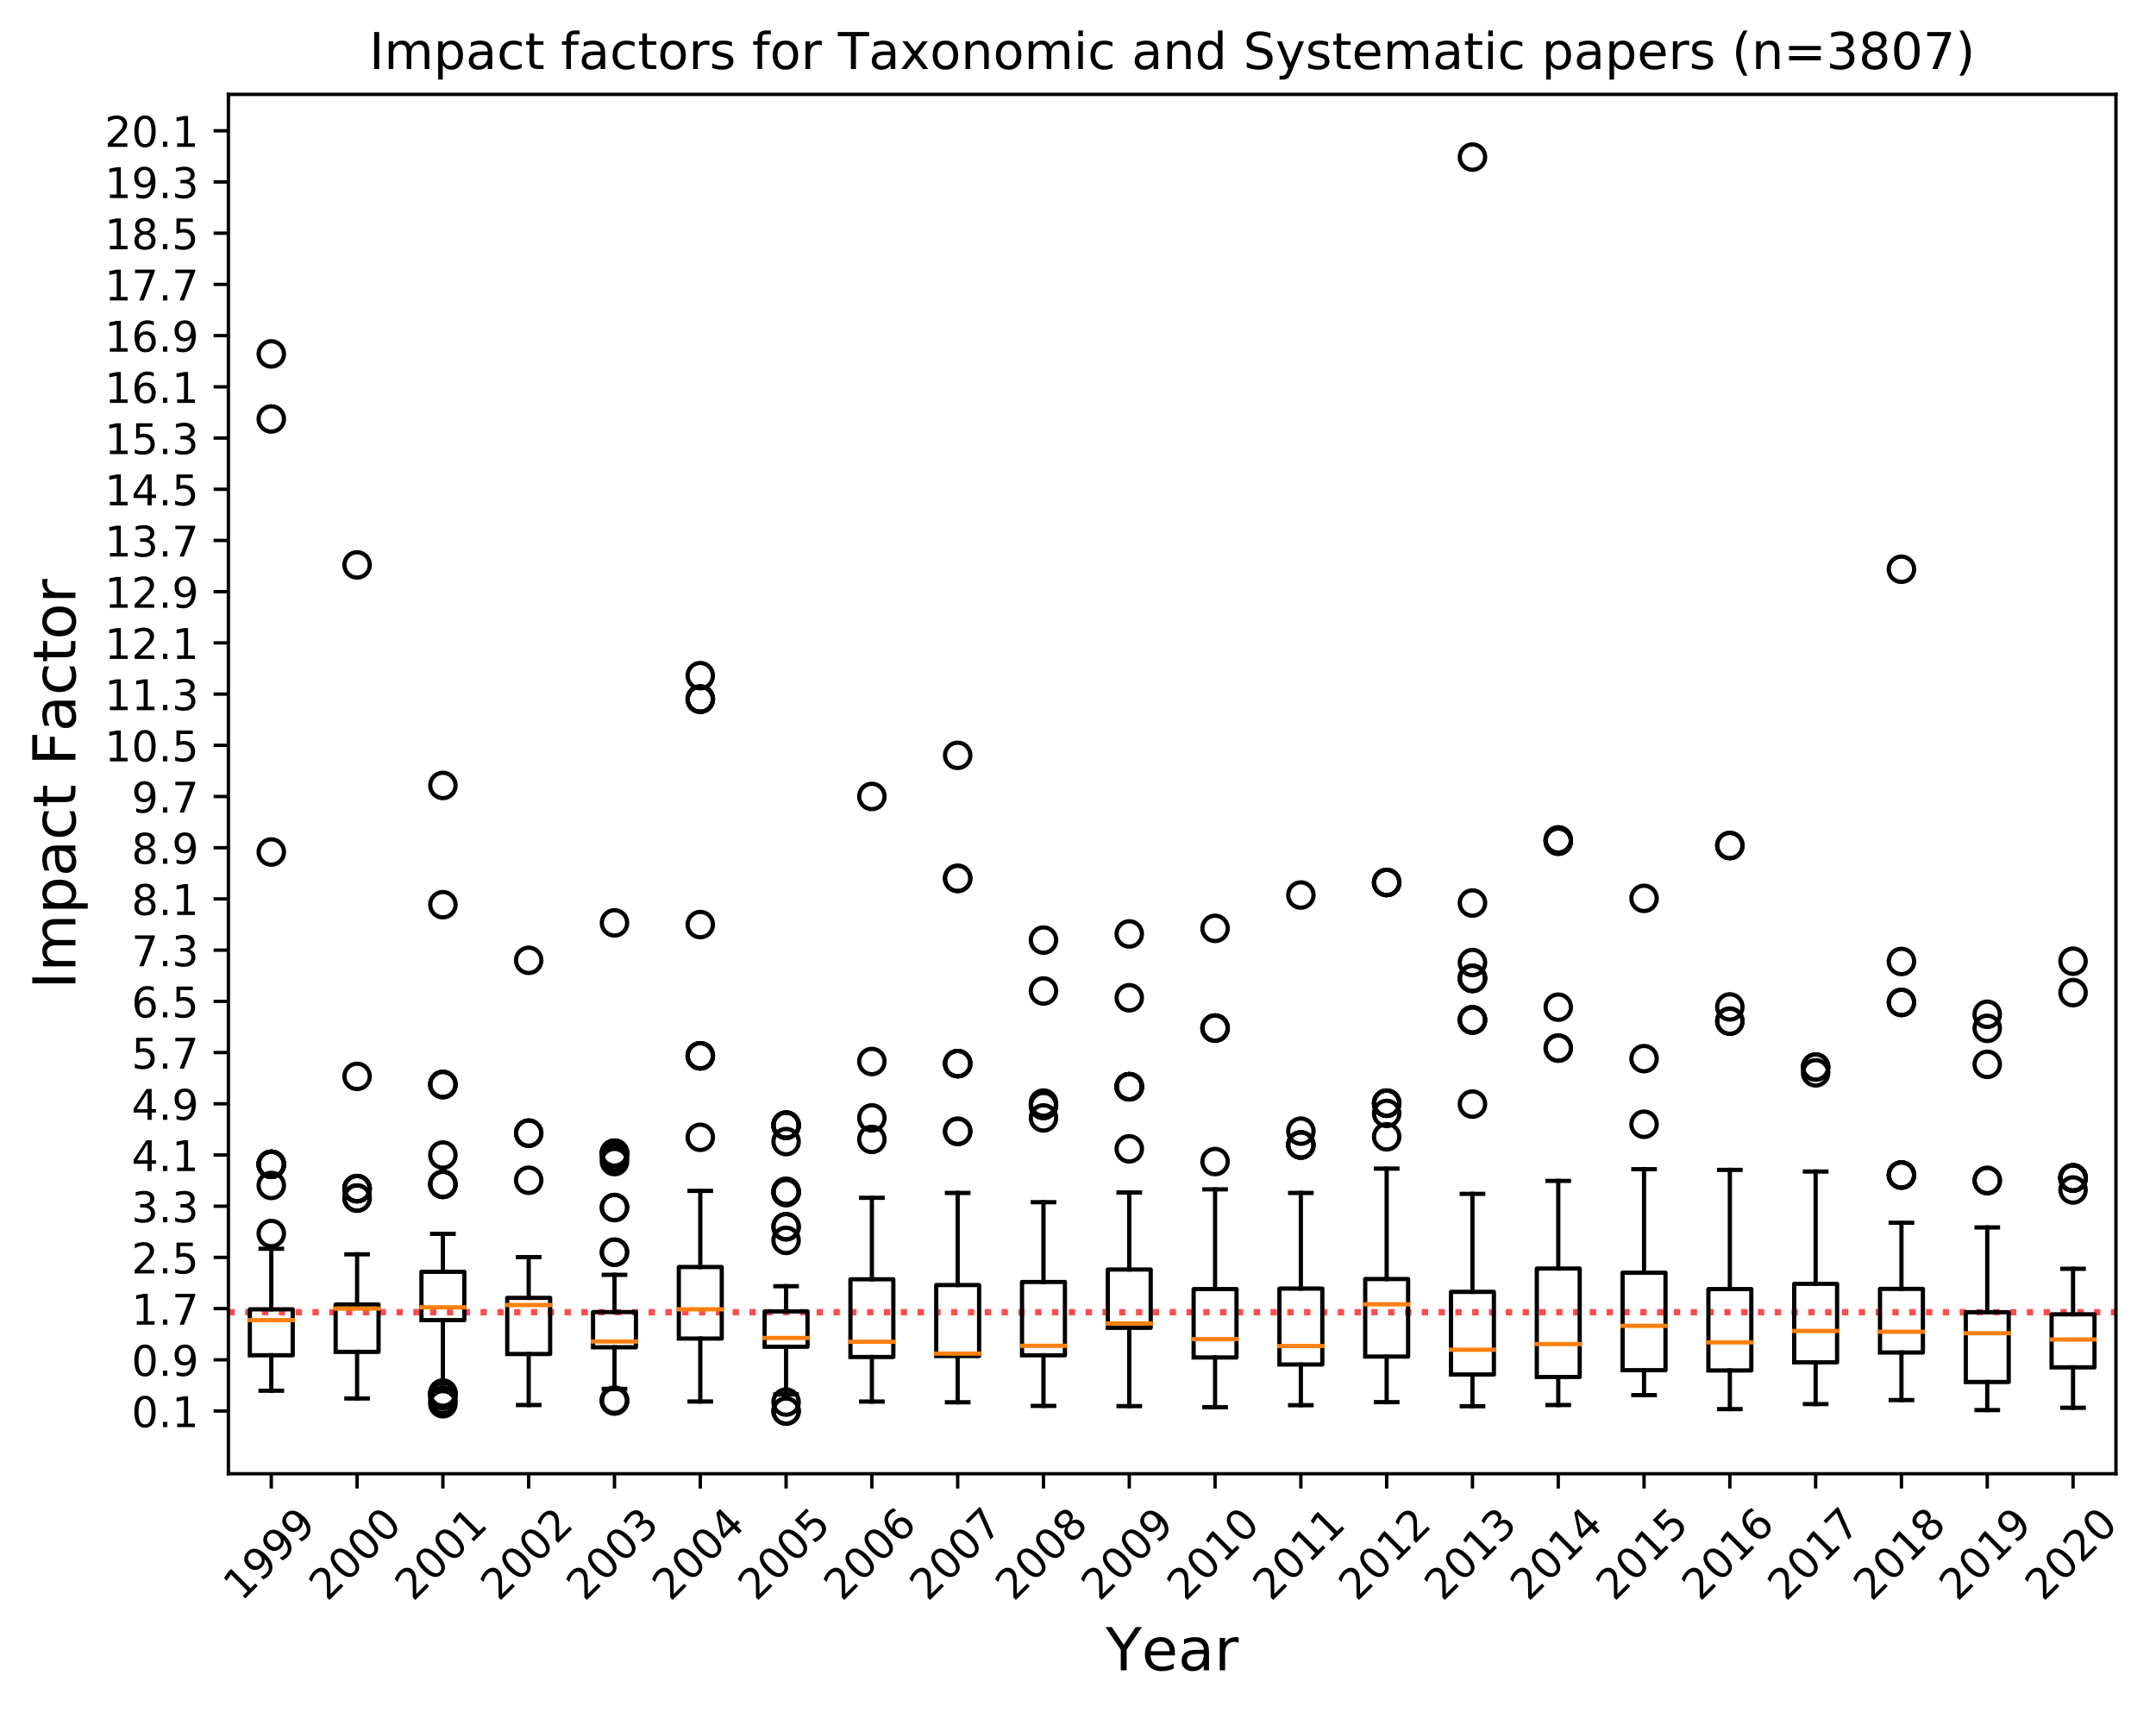 <?xml version="1.0" encoding="utf-8" standalone="no"?>
<!DOCTYPE svg PUBLIC "-//W3C//DTD SVG 1.1//EN"
  "http://www.w3.org/Graphics/SVG/1.1/DTD/svg11.dtd">
<!-- Created with matplotlib (https://matplotlib.org/) -->
<svg height="405.067pt" version="1.1" viewBox="0 0 509.889 405.067" width="509.889pt" xmlns="http://www.w3.org/2000/svg" xmlns:xlink="http://www.w3.org/1999/xlink">
 <defs>
  <style type="text/css">
*{stroke-linecap:butt;stroke-linejoin:round;}
  </style>
 </defs>
 <g id="figure_1">
  <g id="patch_1">
   <path d="M 0 405.067 
L 509.889 405.067 
L 509.889 0 
L 0 0 
z
" style="fill:#ffffff;"/>
  </g>
  <g id="axes_1">
   <g id="patch_2">
    <path d="M 54.015 348.478 
L 500.415 348.478 
L 500.415 22.318 
L 54.015 22.318 
z
" style="fill:#ffffff;"/>
   </g>
   <g id="line2d_1">
    <path clip-path="url(#pbaa0c600ac)" d="M 54.015 310.28 
L 500.415 310.28 
" style="fill:none;stroke:#ff0000;stroke-dasharray:1.5,2.475;stroke-dashoffset:0;stroke-opacity:0.7;stroke-width:1.5;"/>
   </g>
   <g id="matplotlib.axis_1">
    <g id="xtick_1">
     <g id="line2d_2">
      <defs>
       <path d="M 0 0 
L 0 3.5 
" id="md1fbc80d7d" style="stroke:#000000;stroke-width:0.8;"/>
      </defs>
      <g>
       <use style="stroke:#000000;stroke-width:0.8;" x="64.16" xlink:href="#md1fbc80d7d" y="348.478"/>
      </g>
     </g>
     <g id="text_1">
      <!-- 1999 -->
      <defs>
       <path d="M 12.406 8.297 
L 28.516 8.297 
L 28.516 63.922 
L 10.984 60.406 
L 10.984 69.391 
L 28.422 72.906 
L 38.281 72.906 
L 38.281 8.297 
L 54.391 8.297 
L 54.391 0 
L 12.406 0 
z
" id="DejaVuSans-49"/>
       <path d="M 10.984 1.516 
L 10.984 10.5 
Q 14.703 8.734 18.5 7.812 
Q 22.312 6.891 25.984 6.891 
Q 35.75 6.891 40.891 13.453 
Q 46.047 20.016 46.781 33.406 
Q 43.953 29.203 39.594 26.953 
Q 35.25 24.703 29.984 24.703 
Q 19.047 24.703 12.672 31.312 
Q 6.297 37.938 6.297 49.422 
Q 6.297 60.641 12.938 67.422 
Q 19.578 74.219 30.609 74.219 
Q 43.266 74.219 49.922 64.516 
Q 56.594 54.828 56.594 36.375 
Q 56.594 19.141 48.406 8.859 
Q 40.234 -1.422 26.422 -1.422 
Q 22.703 -1.422 18.891 -0.688 
Q 15.094 0.047 10.984 1.516 
z
M 30.609 32.422 
Q 37.25 32.422 41.125 36.953 
Q 45.016 41.5 45.016 49.422 
Q 45.016 57.281 41.125 61.844 
Q 37.25 66.406 30.609 66.406 
Q 23.969 66.406 20.094 61.844 
Q 16.219 57.281 16.219 49.422 
Q 16.219 41.5 20.094 36.953 
Q 23.969 32.422 30.609 32.422 
z
" id="DejaVuSans-57"/>
      </defs>
      <g transform="translate(57.114 378.847)rotate(-45)scale(0.1 -0.1)">
       <use xlink:href="#DejaVuSans-49"/>
       <use x="63.623" xlink:href="#DejaVuSans-57"/>
       <use x="127.246" xlink:href="#DejaVuSans-57"/>
       <use x="190.869" xlink:href="#DejaVuSans-57"/>
      </g>
     </g>
    </g>
    <g id="xtick_2">
     <g id="line2d_3">
      <g>
       <use style="stroke:#000000;stroke-width:0.8;" x="84.451" xlink:href="#md1fbc80d7d" y="348.478"/>
      </g>
     </g>
     <g id="text_2">
      <!-- 2000 -->
      <defs>
       <path d="M 19.188 8.297 
L 53.609 8.297 
L 53.609 0 
L 7.328 0 
L 7.328 8.297 
Q 12.938 14.109 22.625 23.891 
Q 32.328 33.688 34.812 36.531 
Q 39.547 41.844 41.422 45.531 
Q 43.312 49.219 43.312 52.781 
Q 43.312 58.594 39.234 62.25 
Q 35.156 65.922 28.609 65.922 
Q 23.969 65.922 18.812 64.312 
Q 13.672 62.703 7.812 59.422 
L 7.812 69.391 
Q 13.766 71.781 18.938 73 
Q 24.125 74.219 28.422 74.219 
Q 39.75 74.219 46.484 68.547 
Q 53.219 62.891 53.219 53.422 
Q 53.219 48.922 51.531 44.891 
Q 49.859 40.875 45.406 35.406 
Q 44.188 33.984 37.641 27.219 
Q 31.109 20.453 19.188 8.297 
z
" id="DejaVuSans-50"/>
       <path d="M 31.781 66.406 
Q 24.172 66.406 20.328 58.906 
Q 16.5 51.422 16.5 36.375 
Q 16.5 21.391 20.328 13.891 
Q 24.172 6.391 31.781 6.391 
Q 39.453 6.391 43.281 13.891 
Q 47.125 21.391 47.125 36.375 
Q 47.125 51.422 43.281 58.906 
Q 39.453 66.406 31.781 66.406 
z
M 31.781 74.219 
Q 44.047 74.219 50.516 64.516 
Q 56.984 54.828 56.984 36.375 
Q 56.984 17.969 50.516 8.266 
Q 44.047 -1.422 31.781 -1.422 
Q 19.531 -1.422 13.062 8.266 
Q 6.594 17.969 6.594 36.375 
Q 6.594 54.828 13.062 64.516 
Q 19.531 74.219 31.781 74.219 
z
" id="DejaVuSans-48"/>
      </defs>
      <g transform="translate(77.405 378.847)rotate(-45)scale(0.1 -0.1)">
       <use xlink:href="#DejaVuSans-50"/>
       <use x="63.623" xlink:href="#DejaVuSans-48"/>
       <use x="127.246" xlink:href="#DejaVuSans-48"/>
       <use x="190.869" xlink:href="#DejaVuSans-48"/>
      </g>
     </g>
    </g>
    <g id="xtick_3">
     <g id="line2d_4">
      <g>
       <use style="stroke:#000000;stroke-width:0.8;" x="104.742" xlink:href="#md1fbc80d7d" y="348.478"/>
      </g>
     </g>
     <g id="text_3">
      <!-- 2001 -->
      <g transform="translate(97.696 378.847)rotate(-45)scale(0.1 -0.1)">
       <use xlink:href="#DejaVuSans-50"/>
       <use x="63.623" xlink:href="#DejaVuSans-48"/>
       <use x="127.246" xlink:href="#DejaVuSans-48"/>
       <use x="190.869" xlink:href="#DejaVuSans-49"/>
      </g>
     </g>
    </g>
    <g id="xtick_4">
     <g id="line2d_5">
      <g>
       <use style="stroke:#000000;stroke-width:0.8;" x="125.033" xlink:href="#md1fbc80d7d" y="348.478"/>
      </g>
     </g>
     <g id="text_4">
      <!-- 2002 -->
      <g transform="translate(117.986 378.847)rotate(-45)scale(0.1 -0.1)">
       <use xlink:href="#DejaVuSans-50"/>
       <use x="63.623" xlink:href="#DejaVuSans-48"/>
       <use x="127.246" xlink:href="#DejaVuSans-48"/>
       <use x="190.869" xlink:href="#DejaVuSans-50"/>
      </g>
     </g>
    </g>
    <g id="xtick_5">
     <g id="line2d_6">
      <g>
       <use style="stroke:#000000;stroke-width:0.8;" x="145.324" xlink:href="#md1fbc80d7d" y="348.478"/>
      </g>
     </g>
     <g id="text_5">
      <!-- 2003 -->
      <defs>
       <path d="M 40.578 39.312 
Q 47.656 37.797 51.625 33 
Q 55.609 28.219 55.609 21.188 
Q 55.609 10.406 48.188 4.484 
Q 40.766 -1.422 27.094 -1.422 
Q 22.516 -1.422 17.656 -0.516 
Q 12.797 0.391 7.625 2.203 
L 7.625 11.719 
Q 11.719 9.328 16.594 8.109 
Q 21.484 6.891 26.812 6.891 
Q 36.078 6.891 40.938 10.547 
Q 45.797 14.203 45.797 21.188 
Q 45.797 27.641 41.281 31.266 
Q 36.766 34.906 28.719 34.906 
L 20.219 34.906 
L 20.219 43.016 
L 29.109 43.016 
Q 36.375 43.016 40.234 45.922 
Q 44.094 48.828 44.094 54.297 
Q 44.094 59.906 40.109 62.906 
Q 36.141 65.922 28.719 65.922 
Q 24.656 65.922 20.016 65.031 
Q 15.375 64.156 9.812 62.312 
L 9.812 71.094 
Q 15.438 72.656 20.344 73.438 
Q 25.25 74.219 29.594 74.219 
Q 40.828 74.219 47.359 69.109 
Q 53.906 64.016 53.906 55.328 
Q 53.906 49.266 50.438 45.094 
Q 46.969 40.922 40.578 39.312 
z
" id="DejaVuSans-51"/>
      </defs>
      <g transform="translate(138.277 378.847)rotate(-45)scale(0.1 -0.1)">
       <use xlink:href="#DejaVuSans-50"/>
       <use x="63.623" xlink:href="#DejaVuSans-48"/>
       <use x="127.246" xlink:href="#DejaVuSans-48"/>
       <use x="190.869" xlink:href="#DejaVuSans-51"/>
      </g>
     </g>
    </g>
    <g id="xtick_6">
     <g id="line2d_7">
      <g>
       <use style="stroke:#000000;stroke-width:0.8;" x="165.615" xlink:href="#md1fbc80d7d" y="348.478"/>
      </g>
     </g>
     <g id="text_6">
      <!-- 2004 -->
      <defs>
       <path d="M 37.797 64.312 
L 12.891 25.391 
L 37.797 25.391 
z
M 35.203 72.906 
L 47.609 72.906 
L 47.609 25.391 
L 58.016 25.391 
L 58.016 17.188 
L 47.609 17.188 
L 47.609 0 
L 37.797 0 
L 37.797 17.188 
L 4.891 17.188 
L 4.891 26.703 
z
" id="DejaVuSans-52"/>
      </defs>
      <g transform="translate(158.568 378.847)rotate(-45)scale(0.1 -0.1)">
       <use xlink:href="#DejaVuSans-50"/>
       <use x="63.623" xlink:href="#DejaVuSans-48"/>
       <use x="127.246" xlink:href="#DejaVuSans-48"/>
       <use x="190.869" xlink:href="#DejaVuSans-52"/>
      </g>
     </g>
    </g>
    <g id="xtick_7">
     <g id="line2d_8">
      <g>
       <use style="stroke:#000000;stroke-width:0.8;" x="185.906" xlink:href="#md1fbc80d7d" y="348.478"/>
      </g>
     </g>
     <g id="text_7">
      <!-- 2005 -->
      <defs>
       <path d="M 10.797 72.906 
L 49.516 72.906 
L 49.516 64.594 
L 19.828 64.594 
L 19.828 46.734 
Q 21.969 47.469 24.109 47.828 
Q 26.266 48.188 28.422 48.188 
Q 40.625 48.188 47.75 41.5 
Q 54.891 34.812 54.891 23.391 
Q 54.891 11.625 47.562 5.094 
Q 40.234 -1.422 26.906 -1.422 
Q 22.312 -1.422 17.547 -0.641 
Q 12.797 0.141 7.719 1.703 
L 7.719 11.625 
Q 12.109 9.234 16.797 8.062 
Q 21.484 6.891 26.703 6.891 
Q 35.156 6.891 40.078 11.328 
Q 45.016 15.766 45.016 23.391 
Q 45.016 31 40.078 35.438 
Q 35.156 39.891 26.703 39.891 
Q 22.75 39.891 18.812 39.016 
Q 14.891 38.141 10.797 36.281 
z
" id="DejaVuSans-53"/>
      </defs>
      <g transform="translate(178.859 378.847)rotate(-45)scale(0.1 -0.1)">
       <use xlink:href="#DejaVuSans-50"/>
       <use x="63.623" xlink:href="#DejaVuSans-48"/>
       <use x="127.246" xlink:href="#DejaVuSans-48"/>
       <use x="190.869" xlink:href="#DejaVuSans-53"/>
      </g>
     </g>
    </g>
    <g id="xtick_8">
     <g id="line2d_9">
      <g>
       <use style="stroke:#000000;stroke-width:0.8;" x="206.197" xlink:href="#md1fbc80d7d" y="348.478"/>
      </g>
     </g>
     <g id="text_8">
      <!-- 2006 -->
      <defs>
       <path d="M 33.016 40.375 
Q 26.375 40.375 22.484 35.828 
Q 18.609 31.297 18.609 23.391 
Q 18.609 15.531 22.484 10.953 
Q 26.375 6.391 33.016 6.391 
Q 39.656 6.391 43.531 10.953 
Q 47.406 15.531 47.406 23.391 
Q 47.406 31.297 43.531 35.828 
Q 39.656 40.375 33.016 40.375 
z
M 52.594 71.297 
L 52.594 62.312 
Q 48.875 64.062 45.094 64.984 
Q 41.312 65.922 37.594 65.922 
Q 27.828 65.922 22.672 59.328 
Q 17.531 52.734 16.797 39.406 
Q 19.672 43.656 24.016 45.922 
Q 28.375 48.188 33.594 48.188 
Q 44.578 48.188 50.953 41.516 
Q 57.328 34.859 57.328 23.391 
Q 57.328 12.156 50.688 5.359 
Q 44.047 -1.422 33.016 -1.422 
Q 20.359 -1.422 13.672 8.266 
Q 6.984 17.969 6.984 36.375 
Q 6.984 53.656 15.188 63.938 
Q 23.391 74.219 37.203 74.219 
Q 40.922 74.219 44.703 73.484 
Q 48.484 72.75 52.594 71.297 
z
" id="DejaVuSans-54"/>
      </defs>
      <g transform="translate(199.15 378.847)rotate(-45)scale(0.1 -0.1)">
       <use xlink:href="#DejaVuSans-50"/>
       <use x="63.623" xlink:href="#DejaVuSans-48"/>
       <use x="127.246" xlink:href="#DejaVuSans-48"/>
       <use x="190.869" xlink:href="#DejaVuSans-54"/>
      </g>
     </g>
    </g>
    <g id="xtick_9">
     <g id="line2d_10">
      <g>
       <use style="stroke:#000000;stroke-width:0.8;" x="226.488" xlink:href="#md1fbc80d7d" y="348.478"/>
      </g>
     </g>
     <g id="text_9">
      <!-- 2007 -->
      <defs>
       <path d="M 8.203 72.906 
L 55.078 72.906 
L 55.078 68.703 
L 28.609 0 
L 18.312 0 
L 43.219 64.594 
L 8.203 64.594 
z
" id="DejaVuSans-55"/>
      </defs>
      <g transform="translate(219.441 378.847)rotate(-45)scale(0.1 -0.1)">
       <use xlink:href="#DejaVuSans-50"/>
       <use x="63.623" xlink:href="#DejaVuSans-48"/>
       <use x="127.246" xlink:href="#DejaVuSans-48"/>
       <use x="190.869" xlink:href="#DejaVuSans-55"/>
      </g>
     </g>
    </g>
    <g id="xtick_10">
     <g id="line2d_11">
      <g>
       <use style="stroke:#000000;stroke-width:0.8;" x="246.779" xlink:href="#md1fbc80d7d" y="348.478"/>
      </g>
     </g>
     <g id="text_10">
      <!-- 2008 -->
      <defs>
       <path d="M 31.781 34.625 
Q 24.75 34.625 20.719 30.859 
Q 16.703 27.094 16.703 20.516 
Q 16.703 13.922 20.719 10.156 
Q 24.75 6.391 31.781 6.391 
Q 38.812 6.391 42.859 10.172 
Q 46.922 13.969 46.922 20.516 
Q 46.922 27.094 42.891 30.859 
Q 38.875 34.625 31.781 34.625 
z
M 21.922 38.812 
Q 15.578 40.375 12.031 44.719 
Q 8.5 49.078 8.5 55.328 
Q 8.5 64.062 14.719 69.141 
Q 20.953 74.219 31.781 74.219 
Q 42.672 74.219 48.875 69.141 
Q 55.078 64.062 55.078 55.328 
Q 55.078 49.078 51.531 44.719 
Q 48 40.375 41.703 38.812 
Q 48.828 37.156 52.797 32.312 
Q 56.781 27.484 56.781 20.516 
Q 56.781 9.906 50.312 4.234 
Q 43.844 -1.422 31.781 -1.422 
Q 19.734 -1.422 13.25 4.234 
Q 6.781 9.906 6.781 20.516 
Q 6.781 27.484 10.781 32.312 
Q 14.797 37.156 21.922 38.812 
z
M 18.312 54.391 
Q 18.312 48.734 21.844 45.562 
Q 25.391 42.391 31.781 42.391 
Q 38.141 42.391 41.719 45.562 
Q 45.312 48.734 45.312 54.391 
Q 45.312 60.062 41.719 63.234 
Q 38.141 66.406 31.781 66.406 
Q 25.391 66.406 21.844 63.234 
Q 18.312 60.062 18.312 54.391 
z
" id="DejaVuSans-56"/>
      </defs>
      <g transform="translate(239.732 378.847)rotate(-45)scale(0.1 -0.1)">
       <use xlink:href="#DejaVuSans-50"/>
       <use x="63.623" xlink:href="#DejaVuSans-48"/>
       <use x="127.246" xlink:href="#DejaVuSans-48"/>
       <use x="190.869" xlink:href="#DejaVuSans-56"/>
      </g>
     </g>
    </g>
    <g id="xtick_11">
     <g id="line2d_12">
      <g>
       <use style="stroke:#000000;stroke-width:0.8;" x="267.07" xlink:href="#md1fbc80d7d" y="348.478"/>
      </g>
     </g>
     <g id="text_11">
      <!-- 2009 -->
      <g transform="translate(260.023 378.847)rotate(-45)scale(0.1 -0.1)">
       <use xlink:href="#DejaVuSans-50"/>
       <use x="63.623" xlink:href="#DejaVuSans-48"/>
       <use x="127.246" xlink:href="#DejaVuSans-48"/>
       <use x="190.869" xlink:href="#DejaVuSans-57"/>
      </g>
     </g>
    </g>
    <g id="xtick_12">
     <g id="line2d_13">
      <g>
       <use style="stroke:#000000;stroke-width:0.8;" x="287.36" xlink:href="#md1fbc80d7d" y="348.478"/>
      </g>
     </g>
     <g id="text_12">
      <!-- 2010 -->
      <g transform="translate(280.314 378.847)rotate(-45)scale(0.1 -0.1)">
       <use xlink:href="#DejaVuSans-50"/>
       <use x="63.623" xlink:href="#DejaVuSans-48"/>
       <use x="127.246" xlink:href="#DejaVuSans-49"/>
       <use x="190.869" xlink:href="#DejaVuSans-48"/>
      </g>
     </g>
    </g>
    <g id="xtick_13">
     <g id="line2d_14">
      <g>
       <use style="stroke:#000000;stroke-width:0.8;" x="307.651" xlink:href="#md1fbc80d7d" y="348.478"/>
      </g>
     </g>
     <g id="text_13">
      <!-- 2011 -->
      <g transform="translate(300.605 378.847)rotate(-45)scale(0.1 -0.1)">
       <use xlink:href="#DejaVuSans-50"/>
       <use x="63.623" xlink:href="#DejaVuSans-48"/>
       <use x="127.246" xlink:href="#DejaVuSans-49"/>
       <use x="190.869" xlink:href="#DejaVuSans-49"/>
      </g>
     </g>
    </g>
    <g id="xtick_14">
     <g id="line2d_15">
      <g>
       <use style="stroke:#000000;stroke-width:0.8;" x="327.942" xlink:href="#md1fbc80d7d" y="348.478"/>
      </g>
     </g>
     <g id="text_14">
      <!-- 2012 -->
      <g transform="translate(320.896 378.847)rotate(-45)scale(0.1 -0.1)">
       <use xlink:href="#DejaVuSans-50"/>
       <use x="63.623" xlink:href="#DejaVuSans-48"/>
       <use x="127.246" xlink:href="#DejaVuSans-49"/>
       <use x="190.869" xlink:href="#DejaVuSans-50"/>
      </g>
     </g>
    </g>
    <g id="xtick_15">
     <g id="line2d_16">
      <g>
       <use style="stroke:#000000;stroke-width:0.8;" x="348.233" xlink:href="#md1fbc80d7d" y="348.478"/>
      </g>
     </g>
     <g id="text_15">
      <!-- 2013 -->
      <g transform="translate(341.186 378.847)rotate(-45)scale(0.1 -0.1)">
       <use xlink:href="#DejaVuSans-50"/>
       <use x="63.623" xlink:href="#DejaVuSans-48"/>
       <use x="127.246" xlink:href="#DejaVuSans-49"/>
       <use x="190.869" xlink:href="#DejaVuSans-51"/>
      </g>
     </g>
    </g>
    <g id="xtick_16">
     <g id="line2d_17">
      <g>
       <use style="stroke:#000000;stroke-width:0.8;" x="368.524" xlink:href="#md1fbc80d7d" y="348.478"/>
      </g>
     </g>
     <g id="text_16">
      <!-- 2014 -->
      <g transform="translate(361.477 378.847)rotate(-45)scale(0.1 -0.1)">
       <use xlink:href="#DejaVuSans-50"/>
       <use x="63.623" xlink:href="#DejaVuSans-48"/>
       <use x="127.246" xlink:href="#DejaVuSans-49"/>
       <use x="190.869" xlink:href="#DejaVuSans-52"/>
      </g>
     </g>
    </g>
    <g id="xtick_17">
     <g id="line2d_18">
      <g>
       <use style="stroke:#000000;stroke-width:0.8;" x="388.815" xlink:href="#md1fbc80d7d" y="348.478"/>
      </g>
     </g>
     <g id="text_17">
      <!-- 2015 -->
      <g transform="translate(381.768 378.847)rotate(-45)scale(0.1 -0.1)">
       <use xlink:href="#DejaVuSans-50"/>
       <use x="63.623" xlink:href="#DejaVuSans-48"/>
       <use x="127.246" xlink:href="#DejaVuSans-49"/>
       <use x="190.869" xlink:href="#DejaVuSans-53"/>
      </g>
     </g>
    </g>
    <g id="xtick_18">
     <g id="line2d_19">
      <g>
       <use style="stroke:#000000;stroke-width:0.8;" x="409.106" xlink:href="#md1fbc80d7d" y="348.478"/>
      </g>
     </g>
     <g id="text_18">
      <!-- 2016 -->
      <g transform="translate(402.059 378.847)rotate(-45)scale(0.1 -0.1)">
       <use xlink:href="#DejaVuSans-50"/>
       <use x="63.623" xlink:href="#DejaVuSans-48"/>
       <use x="127.246" xlink:href="#DejaVuSans-49"/>
       <use x="190.869" xlink:href="#DejaVuSans-54"/>
      </g>
     </g>
    </g>
    <g id="xtick_19">
     <g id="line2d_20">
      <g>
       <use style="stroke:#000000;stroke-width:0.8;" x="429.397" xlink:href="#md1fbc80d7d" y="348.478"/>
      </g>
     </g>
     <g id="text_19">
      <!-- 2017 -->
      <g transform="translate(422.35 378.847)rotate(-45)scale(0.1 -0.1)">
       <use xlink:href="#DejaVuSans-50"/>
       <use x="63.623" xlink:href="#DejaVuSans-48"/>
       <use x="127.246" xlink:href="#DejaVuSans-49"/>
       <use x="190.869" xlink:href="#DejaVuSans-55"/>
      </g>
     </g>
    </g>
    <g id="xtick_20">
     <g id="line2d_21">
      <g>
       <use style="stroke:#000000;stroke-width:0.8;" x="449.688" xlink:href="#md1fbc80d7d" y="348.478"/>
      </g>
     </g>
     <g id="text_20">
      <!-- 2018 -->
      <g transform="translate(442.641 378.847)rotate(-45)scale(0.1 -0.1)">
       <use xlink:href="#DejaVuSans-50"/>
       <use x="63.623" xlink:href="#DejaVuSans-48"/>
       <use x="127.246" xlink:href="#DejaVuSans-49"/>
       <use x="190.869" xlink:href="#DejaVuSans-56"/>
      </g>
     </g>
    </g>
    <g id="xtick_21">
     <g id="line2d_22">
      <g>
       <use style="stroke:#000000;stroke-width:0.8;" x="469.979" xlink:href="#md1fbc80d7d" y="348.478"/>
      </g>
     </g>
     <g id="text_21">
      <!-- 2019 -->
      <g transform="translate(462.932 378.847)rotate(-45)scale(0.1 -0.1)">
       <use xlink:href="#DejaVuSans-50"/>
       <use x="63.623" xlink:href="#DejaVuSans-48"/>
       <use x="127.246" xlink:href="#DejaVuSans-49"/>
       <use x="190.869" xlink:href="#DejaVuSans-57"/>
      </g>
     </g>
    </g>
    <g id="xtick_22">
     <g id="line2d_23">
      <g>
       <use style="stroke:#000000;stroke-width:0.8;" x="490.27" xlink:href="#md1fbc80d7d" y="348.478"/>
      </g>
     </g>
     <g id="text_22">
      <!-- 2020 -->
      <g transform="translate(483.223 378.847)rotate(-45)scale(0.1 -0.1)">
       <use xlink:href="#DejaVuSans-50"/>
       <use x="63.623" xlink:href="#DejaVuSans-48"/>
       <use x="127.246" xlink:href="#DejaVuSans-50"/>
       <use x="190.869" xlink:href="#DejaVuSans-48"/>
      </g>
     </g>
    </g>
    <g id="text_23">
     <!-- Year -->
     <defs>
      <path d="M -0.203 72.906 
L 10.406 72.906 
L 30.609 42.922 
L 50.688 72.906 
L 61.281 72.906 
L 35.5 34.719 
L 35.5 0 
L 25.594 0 
L 25.594 34.719 
z
" id="DejaVuSans-89"/>
      <path d="M 56.203 29.594 
L 56.203 25.203 
L 14.891 25.203 
Q 15.484 15.922 20.484 11.062 
Q 25.484 6.203 34.422 6.203 
Q 39.594 6.203 44.453 7.469 
Q 49.312 8.734 54.109 11.281 
L 54.109 2.781 
Q 49.266 0.734 44.188 -0.344 
Q 39.109 -1.422 33.891 -1.422 
Q 20.797 -1.422 13.156 6.188 
Q 5.516 13.812 5.516 26.812 
Q 5.516 40.234 12.766 48.109 
Q 20.016 56 32.328 56 
Q 43.359 56 49.781 48.891 
Q 56.203 41.797 56.203 29.594 
z
M 47.219 32.234 
Q 47.125 39.594 43.094 43.984 
Q 39.062 48.391 32.422 48.391 
Q 24.906 48.391 20.391 44.141 
Q 15.875 39.891 15.188 32.172 
z
" id="DejaVuSans-101"/>
      <path d="M 34.281 27.484 
Q 23.391 27.484 19.188 25 
Q 14.984 22.516 14.984 16.5 
Q 14.984 11.719 18.141 8.906 
Q 21.297 6.109 26.703 6.109 
Q 34.188 6.109 38.703 11.406 
Q 43.219 16.703 43.219 25.484 
L 43.219 27.484 
z
M 52.203 31.203 
L 52.203 0 
L 43.219 0 
L 43.219 8.297 
Q 40.141 3.328 35.547 0.953 
Q 30.953 -1.422 24.312 -1.422 
Q 15.922 -1.422 10.953 3.297 
Q 6 8.016 6 15.922 
Q 6 25.141 12.172 29.828 
Q 18.359 34.516 30.609 34.516 
L 43.219 34.516 
L 43.219 35.406 
Q 43.219 41.609 39.141 45 
Q 35.062 48.391 27.688 48.391 
Q 23 48.391 18.547 47.266 
Q 14.109 46.141 10.016 43.891 
L 10.016 52.203 
Q 14.938 54.109 19.578 55.047 
Q 24.219 56 28.609 56 
Q 40.484 56 46.344 49.844 
Q 52.203 43.703 52.203 31.203 
z
" id="DejaVuSans-97"/>
      <path d="M 41.109 46.297 
Q 39.594 47.172 37.812 47.578 
Q 36.031 48 33.891 48 
Q 26.266 48 22.188 43.047 
Q 18.109 38.094 18.109 28.812 
L 18.109 0 
L 9.078 0 
L 9.078 54.688 
L 18.109 54.688 
L 18.109 46.188 
Q 20.953 51.172 25.484 53.578 
Q 30.031 56 36.531 56 
Q 37.453 56 38.578 55.875 
Q 39.703 55.766 41.062 55.516 
z
" id="DejaVuSans-114"/>
     </defs>
     <g transform="translate(261.479 394.955)scale(0.14 -0.14)">
      <use xlink:href="#DejaVuSans-89"/>
      <use x="60.881" xlink:href="#DejaVuSans-101"/>
      <use x="122.404" xlink:href="#DejaVuSans-97"/>
      <use x="183.684" xlink:href="#DejaVuSans-114"/>
     </g>
    </g>
   </g>
   <g id="matplotlib.axis_2">
    <g id="ytick_1">
     <g id="line2d_24">
      <defs>
       <path d="M 0 0 
L -3.5 0 
" id="m0323719c8a" style="stroke:#000000;stroke-width:0.8;"/>
      </defs>
      <g>
       <use style="stroke:#000000;stroke-width:0.8;" x="54.015" xlink:href="#m0323719c8a" y="333.653"/>
      </g>
     </g>
     <g id="text_24">
      <!-- 0.1 -->
      <defs>
       <path d="M 10.688 12.406 
L 21 12.406 
L 21 0 
L 10.688 0 
z
" id="DejaVuSans-46"/>
      </defs>
      <g transform="translate(31.112 337.452)scale(0.1 -0.1)">
       <use xlink:href="#DejaVuSans-48"/>
       <use x="63.623" xlink:href="#DejaVuSans-46"/>
       <use x="95.41" xlink:href="#DejaVuSans-49"/>
      </g>
     </g>
    </g>
    <g id="ytick_2">
     <g id="line2d_25">
      <g>
       <use style="stroke:#000000;stroke-width:0.8;" x="54.015" xlink:href="#m0323719c8a" y="321.543"/>
      </g>
     </g>
     <g id="text_25">
      <!-- 0.9 -->
      <g transform="translate(31.112 325.343)scale(0.1 -0.1)">
       <use xlink:href="#DejaVuSans-48"/>
       <use x="63.623" xlink:href="#DejaVuSans-46"/>
       <use x="95.41" xlink:href="#DejaVuSans-57"/>
      </g>
     </g>
    </g>
    <g id="ytick_3">
     <g id="line2d_26">
      <g>
       <use style="stroke:#000000;stroke-width:0.8;" x="54.015" xlink:href="#m0323719c8a" y="309.434"/>
      </g>
     </g>
     <g id="text_26">
      <!-- 1.7 -->
      <g transform="translate(31.112 313.233)scale(0.1 -0.1)">
       <use xlink:href="#DejaVuSans-49"/>
       <use x="63.623" xlink:href="#DejaVuSans-46"/>
       <use x="95.41" xlink:href="#DejaVuSans-55"/>
      </g>
     </g>
    </g>
    <g id="ytick_4">
     <g id="line2d_27">
      <g>
       <use style="stroke:#000000;stroke-width:0.8;" x="54.015" xlink:href="#m0323719c8a" y="297.325"/>
      </g>
     </g>
     <g id="text_27">
      <!-- 2.5 -->
      <g transform="translate(31.112 301.124)scale(0.1 -0.1)">
       <use xlink:href="#DejaVuSans-50"/>
       <use x="63.623" xlink:href="#DejaVuSans-46"/>
       <use x="95.41" xlink:href="#DejaVuSans-53"/>
      </g>
     </g>
    </g>
    <g id="ytick_5">
     <g id="line2d_28">
      <g>
       <use style="stroke:#000000;stroke-width:0.8;" x="54.015" xlink:href="#m0323719c8a" y="285.216"/>
      </g>
     </g>
     <g id="text_28">
      <!-- 3.3 -->
      <g transform="translate(31.112 289.015)scale(0.1 -0.1)">
       <use xlink:href="#DejaVuSans-51"/>
       <use x="63.623" xlink:href="#DejaVuSans-46"/>
       <use x="95.41" xlink:href="#DejaVuSans-51"/>
      </g>
     </g>
    </g>
    <g id="ytick_6">
     <g id="line2d_29">
      <g>
       <use style="stroke:#000000;stroke-width:0.8;" x="54.015" xlink:href="#m0323719c8a" y="273.107"/>
      </g>
     </g>
     <g id="text_29">
      <!-- 4.1 -->
      <g transform="translate(31.112 276.906)scale(0.1 -0.1)">
       <use xlink:href="#DejaVuSans-52"/>
       <use x="63.623" xlink:href="#DejaVuSans-46"/>
       <use x="95.41" xlink:href="#DejaVuSans-49"/>
      </g>
     </g>
    </g>
    <g id="ytick_7">
     <g id="line2d_30">
      <g>
       <use style="stroke:#000000;stroke-width:0.8;" x="54.015" xlink:href="#m0323719c8a" y="260.997"/>
      </g>
     </g>
     <g id="text_30">
      <!-- 4.9 -->
      <g transform="translate(31.112 264.797)scale(0.1 -0.1)">
       <use xlink:href="#DejaVuSans-52"/>
       <use x="63.623" xlink:href="#DejaVuSans-46"/>
       <use x="95.41" xlink:href="#DejaVuSans-57"/>
      </g>
     </g>
    </g>
    <g id="ytick_8">
     <g id="line2d_31">
      <g>
       <use style="stroke:#000000;stroke-width:0.8;" x="54.015" xlink:href="#m0323719c8a" y="248.888"/>
      </g>
     </g>
     <g id="text_31">
      <!-- 5.7 -->
      <g transform="translate(31.112 252.687)scale(0.1 -0.1)">
       <use xlink:href="#DejaVuSans-53"/>
       <use x="63.623" xlink:href="#DejaVuSans-46"/>
       <use x="95.41" xlink:href="#DejaVuSans-55"/>
      </g>
     </g>
    </g>
    <g id="ytick_9">
     <g id="line2d_32">
      <g>
       <use style="stroke:#000000;stroke-width:0.8;" x="54.015" xlink:href="#m0323719c8a" y="236.779"/>
      </g>
     </g>
     <g id="text_32">
      <!-- 6.5 -->
      <g transform="translate(31.112 240.578)scale(0.1 -0.1)">
       <use xlink:href="#DejaVuSans-54"/>
       <use x="63.623" xlink:href="#DejaVuSans-46"/>
       <use x="95.41" xlink:href="#DejaVuSans-53"/>
      </g>
     </g>
    </g>
    <g id="ytick_10">
     <g id="line2d_33">
      <g>
       <use style="stroke:#000000;stroke-width:0.8;" x="54.015" xlink:href="#m0323719c8a" y="224.67"/>
      </g>
     </g>
     <g id="text_33">
      <!-- 7.3 -->
      <g transform="translate(31.112 228.469)scale(0.1 -0.1)">
       <use xlink:href="#DejaVuSans-55"/>
       <use x="63.623" xlink:href="#DejaVuSans-46"/>
       <use x="95.41" xlink:href="#DejaVuSans-51"/>
      </g>
     </g>
    </g>
    <g id="ytick_11">
     <g id="line2d_34">
      <g>
       <use style="stroke:#000000;stroke-width:0.8;" x="54.015" xlink:href="#m0323719c8a" y="212.561"/>
      </g>
     </g>
     <g id="text_34">
      <!-- 8.1 -->
      <g transform="translate(31.112 216.36)scale(0.1 -0.1)">
       <use xlink:href="#DejaVuSans-56"/>
       <use x="63.623" xlink:href="#DejaVuSans-46"/>
       <use x="95.41" xlink:href="#DejaVuSans-49"/>
      </g>
     </g>
    </g>
    <g id="ytick_12">
     <g id="line2d_35">
      <g>
       <use style="stroke:#000000;stroke-width:0.8;" x="54.015" xlink:href="#m0323719c8a" y="200.451"/>
      </g>
     </g>
     <g id="text_35">
      <!-- 8.9 -->
      <g transform="translate(31.112 204.251)scale(0.1 -0.1)">
       <use xlink:href="#DejaVuSans-56"/>
       <use x="63.623" xlink:href="#DejaVuSans-46"/>
       <use x="95.41" xlink:href="#DejaVuSans-57"/>
      </g>
     </g>
    </g>
    <g id="ytick_13">
     <g id="line2d_36">
      <g>
       <use style="stroke:#000000;stroke-width:0.8;" x="54.015" xlink:href="#m0323719c8a" y="188.342"/>
      </g>
     </g>
     <g id="text_36">
      <!-- 9.7 -->
      <g transform="translate(31.112 192.141)scale(0.1 -0.1)">
       <use xlink:href="#DejaVuSans-57"/>
       <use x="63.623" xlink:href="#DejaVuSans-46"/>
       <use x="95.41" xlink:href="#DejaVuSans-55"/>
      </g>
     </g>
    </g>
    <g id="ytick_14">
     <g id="line2d_37">
      <g>
       <use style="stroke:#000000;stroke-width:0.8;" x="54.015" xlink:href="#m0323719c8a" y="176.233"/>
      </g>
     </g>
     <g id="text_37">
      <!-- 10.5 -->
      <g transform="translate(24.749 180.032)scale(0.1 -0.1)">
       <use xlink:href="#DejaVuSans-49"/>
       <use x="63.623" xlink:href="#DejaVuSans-48"/>
       <use x="127.246" xlink:href="#DejaVuSans-46"/>
       <use x="159.033" xlink:href="#DejaVuSans-53"/>
      </g>
     </g>
    </g>
    <g id="ytick_15">
     <g id="line2d_38">
      <g>
       <use style="stroke:#000000;stroke-width:0.8;" x="54.015" xlink:href="#m0323719c8a" y="164.124"/>
      </g>
     </g>
     <g id="text_38">
      <!-- 11.3 -->
      <g transform="translate(24.749 167.923)scale(0.1 -0.1)">
       <use xlink:href="#DejaVuSans-49"/>
       <use x="63.623" xlink:href="#DejaVuSans-49"/>
       <use x="127.246" xlink:href="#DejaVuSans-46"/>
       <use x="159.033" xlink:href="#DejaVuSans-51"/>
      </g>
     </g>
    </g>
    <g id="ytick_16">
     <g id="line2d_39">
      <g>
       <use style="stroke:#000000;stroke-width:0.8;" x="54.015" xlink:href="#m0323719c8a" y="152.015"/>
      </g>
     </g>
     <g id="text_39">
      <!-- 12.1 -->
      <g transform="translate(24.749 155.814)scale(0.1 -0.1)">
       <use xlink:href="#DejaVuSans-49"/>
       <use x="63.623" xlink:href="#DejaVuSans-50"/>
       <use x="127.246" xlink:href="#DejaVuSans-46"/>
       <use x="159.033" xlink:href="#DejaVuSans-49"/>
      </g>
     </g>
    </g>
    <g id="ytick_17">
     <g id="line2d_40">
      <g>
       <use style="stroke:#000000;stroke-width:0.8;" x="54.015" xlink:href="#m0323719c8a" y="139.905"/>
      </g>
     </g>
     <g id="text_40">
      <!-- 12.9 -->
      <g transform="translate(24.749 143.705)scale(0.1 -0.1)">
       <use xlink:href="#DejaVuSans-49"/>
       <use x="63.623" xlink:href="#DejaVuSans-50"/>
       <use x="127.246" xlink:href="#DejaVuSans-46"/>
       <use x="159.033" xlink:href="#DejaVuSans-57"/>
      </g>
     </g>
    </g>
    <g id="ytick_18">
     <g id="line2d_41">
      <g>
       <use style="stroke:#000000;stroke-width:0.8;" x="54.015" xlink:href="#m0323719c8a" y="127.796"/>
      </g>
     </g>
     <g id="text_41">
      <!-- 13.7 -->
      <g transform="translate(24.749 131.595)scale(0.1 -0.1)">
       <use xlink:href="#DejaVuSans-49"/>
       <use x="63.623" xlink:href="#DejaVuSans-51"/>
       <use x="127.246" xlink:href="#DejaVuSans-46"/>
       <use x="159.033" xlink:href="#DejaVuSans-55"/>
      </g>
     </g>
    </g>
    <g id="ytick_19">
     <g id="line2d_42">
      <g>
       <use style="stroke:#000000;stroke-width:0.8;" x="54.015" xlink:href="#m0323719c8a" y="115.687"/>
      </g>
     </g>
     <g id="text_42">
      <!-- 14.5 -->
      <g transform="translate(24.749 119.486)scale(0.1 -0.1)">
       <use xlink:href="#DejaVuSans-49"/>
       <use x="63.623" xlink:href="#DejaVuSans-52"/>
       <use x="127.246" xlink:href="#DejaVuSans-46"/>
       <use x="159.033" xlink:href="#DejaVuSans-53"/>
      </g>
     </g>
    </g>
    <g id="ytick_20">
     <g id="line2d_43">
      <g>
       <use style="stroke:#000000;stroke-width:0.8;" x="54.015" xlink:href="#m0323719c8a" y="103.578"/>
      </g>
     </g>
     <g id="text_43">
      <!-- 15.3 -->
      <g transform="translate(24.749 107.377)scale(0.1 -0.1)">
       <use xlink:href="#DejaVuSans-49"/>
       <use x="63.623" xlink:href="#DejaVuSans-53"/>
       <use x="127.246" xlink:href="#DejaVuSans-46"/>
       <use x="159.033" xlink:href="#DejaVuSans-51"/>
      </g>
     </g>
    </g>
    <g id="ytick_21">
     <g id="line2d_44">
      <g>
       <use style="stroke:#000000;stroke-width:0.8;" x="54.015" xlink:href="#m0323719c8a" y="91.469"/>
      </g>
     </g>
     <g id="text_44">
      <!-- 16.1 -->
      <g transform="translate(24.749 95.268)scale(0.1 -0.1)">
       <use xlink:href="#DejaVuSans-49"/>
       <use x="63.623" xlink:href="#DejaVuSans-54"/>
       <use x="127.246" xlink:href="#DejaVuSans-46"/>
       <use x="159.033" xlink:href="#DejaVuSans-49"/>
      </g>
     </g>
    </g>
    <g id="ytick_22">
     <g id="line2d_45">
      <g>
       <use style="stroke:#000000;stroke-width:0.8;" x="54.015" xlink:href="#m0323719c8a" y="79.359"/>
      </g>
     </g>
     <g id="text_45">
      <!-- 16.9 -->
      <g transform="translate(24.749 83.159)scale(0.1 -0.1)">
       <use xlink:href="#DejaVuSans-49"/>
       <use x="63.623" xlink:href="#DejaVuSans-54"/>
       <use x="127.246" xlink:href="#DejaVuSans-46"/>
       <use x="159.033" xlink:href="#DejaVuSans-57"/>
      </g>
     </g>
    </g>
    <g id="ytick_23">
     <g id="line2d_46">
      <g>
       <use style="stroke:#000000;stroke-width:0.8;" x="54.015" xlink:href="#m0323719c8a" y="67.25"/>
      </g>
     </g>
     <g id="text_46">
      <!-- 17.7 -->
      <g transform="translate(24.749 71.049)scale(0.1 -0.1)">
       <use xlink:href="#DejaVuSans-49"/>
       <use x="63.623" xlink:href="#DejaVuSans-55"/>
       <use x="127.246" xlink:href="#DejaVuSans-46"/>
       <use x="159.033" xlink:href="#DejaVuSans-55"/>
      </g>
     </g>
    </g>
    <g id="ytick_24">
     <g id="line2d_47">
      <g>
       <use style="stroke:#000000;stroke-width:0.8;" x="54.015" xlink:href="#m0323719c8a" y="55.141"/>
      </g>
     </g>
     <g id="text_47">
      <!-- 18.5 -->
      <g transform="translate(24.749 58.94)scale(0.1 -0.1)">
       <use xlink:href="#DejaVuSans-49"/>
       <use x="63.623" xlink:href="#DejaVuSans-56"/>
       <use x="127.246" xlink:href="#DejaVuSans-46"/>
       <use x="159.033" xlink:href="#DejaVuSans-53"/>
      </g>
     </g>
    </g>
    <g id="ytick_25">
     <g id="line2d_48">
      <g>
       <use style="stroke:#000000;stroke-width:0.8;" x="54.015" xlink:href="#m0323719c8a" y="43.032"/>
      </g>
     </g>
     <g id="text_48">
      <!-- 19.3 -->
      <g transform="translate(24.749 46.831)scale(0.1 -0.1)">
       <use xlink:href="#DejaVuSans-49"/>
       <use x="63.623" xlink:href="#DejaVuSans-57"/>
       <use x="127.246" xlink:href="#DejaVuSans-46"/>
       <use x="159.033" xlink:href="#DejaVuSans-51"/>
      </g>
     </g>
    </g>
    <g id="ytick_26">
     <g id="line2d_49">
      <g>
       <use style="stroke:#000000;stroke-width:0.8;" x="54.015" xlink:href="#m0323719c8a" y="30.922"/>
      </g>
     </g>
     <g id="text_49">
      <!-- 20.1 -->
      <g transform="translate(24.749 34.722)scale(0.1 -0.1)">
       <use xlink:href="#DejaVuSans-50"/>
       <use x="63.623" xlink:href="#DejaVuSans-48"/>
       <use x="127.246" xlink:href="#DejaVuSans-46"/>
       <use x="159.033" xlink:href="#DejaVuSans-49"/>
      </g>
     </g>
    </g>
    <g id="text_50">
     <!-- Impact Factor -->
     <defs>
      <path d="M 9.812 72.906 
L 19.672 72.906 
L 19.672 0 
L 9.812 0 
z
" id="DejaVuSans-73"/>
      <path d="M 52 44.188 
Q 55.375 50.25 60.062 53.125 
Q 64.75 56 71.094 56 
Q 79.641 56 84.281 50.016 
Q 88.922 44.047 88.922 33.016 
L 88.922 0 
L 79.891 0 
L 79.891 32.719 
Q 79.891 40.578 77.094 44.375 
Q 74.312 48.188 68.609 48.188 
Q 61.625 48.188 57.562 43.547 
Q 53.516 38.922 53.516 30.906 
L 53.516 0 
L 44.484 0 
L 44.484 32.719 
Q 44.484 40.625 41.703 44.406 
Q 38.922 48.188 33.109 48.188 
Q 26.219 48.188 22.156 43.531 
Q 18.109 38.875 18.109 30.906 
L 18.109 0 
L 9.078 0 
L 9.078 54.688 
L 18.109 54.688 
L 18.109 46.188 
Q 21.188 51.219 25.484 53.609 
Q 29.781 56 35.688 56 
Q 41.656 56 45.828 52.969 
Q 50 49.953 52 44.188 
z
" id="DejaVuSans-109"/>
      <path d="M 18.109 8.203 
L 18.109 -20.797 
L 9.078 -20.797 
L 9.078 54.688 
L 18.109 54.688 
L 18.109 46.391 
Q 20.953 51.266 25.266 53.625 
Q 29.594 56 35.594 56 
Q 45.562 56 51.781 48.094 
Q 58.016 40.188 58.016 27.297 
Q 58.016 14.406 51.781 6.484 
Q 45.562 -1.422 35.594 -1.422 
Q 29.594 -1.422 25.266 0.953 
Q 20.953 3.328 18.109 8.203 
z
M 48.688 27.297 
Q 48.688 37.203 44.609 42.844 
Q 40.531 48.484 33.406 48.484 
Q 26.266 48.484 22.188 42.844 
Q 18.109 37.203 18.109 27.297 
Q 18.109 17.391 22.188 11.75 
Q 26.266 6.109 33.406 6.109 
Q 40.531 6.109 44.609 11.75 
Q 48.688 17.391 48.688 27.297 
z
" id="DejaVuSans-112"/>
      <path d="M 48.781 52.594 
L 48.781 44.188 
Q 44.969 46.297 41.141 47.344 
Q 37.312 48.391 33.406 48.391 
Q 24.656 48.391 19.812 42.844 
Q 14.984 37.312 14.984 27.297 
Q 14.984 17.281 19.812 11.734 
Q 24.656 6.203 33.406 6.203 
Q 37.312 6.203 41.141 7.25 
Q 44.969 8.297 48.781 10.406 
L 48.781 2.094 
Q 45.016 0.344 40.984 -0.531 
Q 36.969 -1.422 32.422 -1.422 
Q 20.062 -1.422 12.781 6.344 
Q 5.516 14.109 5.516 27.297 
Q 5.516 40.672 12.859 48.328 
Q 20.219 56 33.016 56 
Q 37.156 56 41.109 55.141 
Q 45.062 54.297 48.781 52.594 
z
" id="DejaVuSans-99"/>
      <path d="M 18.312 70.219 
L 18.312 54.688 
L 36.812 54.688 
L 36.812 47.703 
L 18.312 47.703 
L 18.312 18.016 
Q 18.312 11.328 20.141 9.422 
Q 21.969 7.516 27.594 7.516 
L 36.812 7.516 
L 36.812 0 
L 27.594 0 
Q 17.188 0 13.234 3.875 
Q 9.281 7.766 9.281 18.016 
L 9.281 47.703 
L 2.688 47.703 
L 2.688 54.688 
L 9.281 54.688 
L 9.281 70.219 
z
" id="DejaVuSans-116"/>
      <path id="DejaVuSans-32"/>
      <path d="M 9.812 72.906 
L 51.703 72.906 
L 51.703 64.594 
L 19.672 64.594 
L 19.672 43.109 
L 48.578 43.109 
L 48.578 34.812 
L 19.672 34.812 
L 19.672 0 
L 9.812 0 
z
" id="DejaVuSans-70"/>
      <path d="M 30.609 48.391 
Q 23.391 48.391 19.188 42.75 
Q 14.984 37.109 14.984 27.297 
Q 14.984 17.484 19.156 11.844 
Q 23.344 6.203 30.609 6.203 
Q 37.797 6.203 41.984 11.859 
Q 46.188 17.531 46.188 27.297 
Q 46.188 37.016 41.984 42.703 
Q 37.797 48.391 30.609 48.391 
z
M 30.609 56 
Q 42.328 56 49.016 48.375 
Q 55.719 40.766 55.719 27.297 
Q 55.719 13.875 49.016 6.219 
Q 42.328 -1.422 30.609 -1.422 
Q 18.844 -1.422 12.172 6.219 
Q 5.516 13.875 5.516 27.297 
Q 5.516 40.766 12.172 48.375 
Q 18.844 56 30.609 56 
z
" id="DejaVuSans-111"/>
     </defs>
     <g transform="translate(17.838 233.893)rotate(-90)scale(0.14 -0.14)">
      <use xlink:href="#DejaVuSans-73"/>
      <use x="29.492" xlink:href="#DejaVuSans-109"/>
      <use x="126.904" xlink:href="#DejaVuSans-112"/>
      <use x="190.381" xlink:href="#DejaVuSans-97"/>
      <use x="251.66" xlink:href="#DejaVuSans-99"/>
      <use x="306.641" xlink:href="#DejaVuSans-116"/>
      <use x="345.85" xlink:href="#DejaVuSans-32"/>
      <use x="377.637" xlink:href="#DejaVuSans-70"/>
      <use x="435.016" xlink:href="#DejaVuSans-97"/>
      <use x="496.295" xlink:href="#DejaVuSans-99"/>
      <use x="551.275" xlink:href="#DejaVuSans-116"/>
      <use x="590.484" xlink:href="#DejaVuSans-111"/>
      <use x="651.666" xlink:href="#DejaVuSans-114"/>
     </g>
    </g>
   </g>
   <g id="line2d_50">
    <path clip-path="url(#pbaa0c600ac)" d="M 59.088 320.469 
L 69.233 320.469 
L 69.233 309.601 
L 59.088 309.601 
L 59.088 320.469 
" style="fill:none;stroke:#000000;stroke-linecap:square;"/>
   </g>
   <g id="line2d_51">
    <path clip-path="url(#pbaa0c600ac)" d="M 64.16 320.469 
L 64.16 328.854 
" style="fill:none;stroke:#000000;stroke-linecap:square;"/>
   </g>
   <g id="line2d_52">
    <path clip-path="url(#pbaa0c600ac)" d="M 64.16 309.601 
L 64.16 295.282 
" style="fill:none;stroke:#000000;stroke-linecap:square;"/>
   </g>
   <g id="line2d_53">
    <path clip-path="url(#pbaa0c600ac)" d="M 61.624 328.854 
L 66.697 328.854 
" style="fill:none;stroke:#000000;stroke-linecap:square;"/>
   </g>
   <g id="line2d_54">
    <path clip-path="url(#pbaa0c600ac)" d="M 61.624 295.282 
L 66.697 295.282 
" style="fill:none;stroke:#000000;stroke-linecap:square;"/>
   </g>
   <g id="line2d_55">
    <defs>
     <path d="M 0 3 
C 0.796 3 1.559 2.684 2.121 2.121 
C 2.684 1.559 3 0.796 3 0 
C 3 -0.796 2.684 -1.559 2.121 -2.121 
C 1.559 -2.684 0.796 -3 0 -3 
C -0.796 -3 -1.559 -2.684 -2.121 -2.121 
C -2.684 -1.559 -3 -0.796 -3 0 
C -3 0.796 -2.684 1.559 -2.121 2.121 
C -1.559 2.684 -0.796 3 0 3 
z
" id="m8fe96a6044" style="stroke:#000000;"/>
    </defs>
    <g clip-path="url(#pbaa0c600ac)">
     <use style="fill-opacity:0;stroke:#000000;" x="64.16" xlink:href="#m8fe96a6044" y="291.679"/>
     <use style="fill-opacity:0;stroke:#000000;" x="64.16" xlink:href="#m8fe96a6044" y="99.067"/>
     <use style="fill-opacity:0;stroke:#000000;" x="64.16" xlink:href="#m8fe96a6044" y="275.317"/>
     <use style="fill-opacity:0;stroke:#000000;" x="64.16" xlink:href="#m8fe96a6044" y="201.466"/>
     <use style="fill-opacity:0;stroke:#000000;" x="64.16" xlink:href="#m8fe96a6044" y="275.317"/>
     <use style="fill-opacity:0;stroke:#000000;" x="64.16" xlink:href="#m8fe96a6044" y="275.317"/>
     <use style="fill-opacity:0;stroke:#000000;" x="64.16" xlink:href="#m8fe96a6044" y="280.312"/>
     <use style="fill-opacity:0;stroke:#000000;" x="64.16" xlink:href="#m8fe96a6044" y="275.317"/>
     <use style="fill-opacity:0;stroke:#000000;" x="64.16" xlink:href="#m8fe96a6044" y="275.317"/>
     <use style="fill-opacity:0;stroke:#000000;" x="64.16" xlink:href="#m8fe96a6044" y="83.688"/>
    </g>
   </g>
   <g id="line2d_56">
    <path clip-path="url(#pbaa0c600ac)" d="M 79.379 319.667 
L 89.524 319.667 
L 89.524 308.466 
L 79.379 308.466 
L 79.379 319.667 
" style="fill:none;stroke:#000000;stroke-linecap:square;"/>
   </g>
   <g id="line2d_57">
    <path clip-path="url(#pbaa0c600ac)" d="M 84.451 319.667 
L 84.451 330.686 
" style="fill:none;stroke:#000000;stroke-linecap:square;"/>
   </g>
   <g id="line2d_58">
    <path clip-path="url(#pbaa0c600ac)" d="M 84.451 308.466 
L 84.451 296.598 
" style="fill:none;stroke:#000000;stroke-linecap:square;"/>
   </g>
   <g id="line2d_59">
    <path clip-path="url(#pbaa0c600ac)" d="M 81.915 330.686 
L 86.988 330.686 
" style="fill:none;stroke:#000000;stroke-linecap:square;"/>
   </g>
   <g id="line2d_60">
    <path clip-path="url(#pbaa0c600ac)" d="M 81.915 296.598 
L 86.988 296.598 
" style="fill:none;stroke:#000000;stroke-linecap:square;"/>
   </g>
   <g id="line2d_61">
    <g clip-path="url(#pbaa0c600ac)">
     <use style="fill-opacity:0;stroke:#000000;" x="84.451" xlink:href="#m8fe96a6044" y="281.068"/>
     <use style="fill-opacity:0;stroke:#000000;" x="84.451" xlink:href="#m8fe96a6044" y="283.294"/>
     <use style="fill-opacity:0;stroke:#000000;" x="84.451" xlink:href="#m8fe96a6044" y="281.068"/>
     <use style="fill-opacity:0;stroke:#000000;" x="84.451" xlink:href="#m8fe96a6044" y="281.068"/>
     <use style="fill-opacity:0;stroke:#000000;" x="84.451" xlink:href="#m8fe96a6044" y="283.294"/>
     <use style="fill-opacity:0;stroke:#000000;" x="84.451" xlink:href="#m8fe96a6044" y="254.519"/>
     <use style="fill-opacity:0;stroke:#000000;" x="84.451" xlink:href="#m8fe96a6044" y="281.068"/>
     <use style="fill-opacity:0;stroke:#000000;" x="84.451" xlink:href="#m8fe96a6044" y="133.578"/>
    </g>
   </g>
   <g id="line2d_62">
    <path clip-path="url(#pbaa0c600ac)" d="M 99.67 312.155 
L 109.815 312.155 
L 109.815 300.731 
L 99.67 300.731 
L 99.67 312.155 
" style="fill:none;stroke:#000000;stroke-linecap:square;"/>
   </g>
   <g id="line2d_63">
    <path clip-path="url(#pbaa0c600ac)" d="M 104.742 312.155 
L 104.742 328.9 
" style="fill:none;stroke:#000000;stroke-linecap:square;"/>
   </g>
   <g id="line2d_64">
    <path clip-path="url(#pbaa0c600ac)" d="M 104.742 300.731 
L 104.742 291.755 
" style="fill:none;stroke:#000000;stroke-linecap:square;"/>
   </g>
   <g id="line2d_65">
    <path clip-path="url(#pbaa0c600ac)" d="M 102.206 328.9 
L 107.279 328.9 
" style="fill:none;stroke:#000000;stroke-linecap:square;"/>
   </g>
   <g id="line2d_66">
    <path clip-path="url(#pbaa0c600ac)" d="M 102.206 291.755 
L 107.279 291.755 
" style="fill:none;stroke:#000000;stroke-linecap:square;"/>
   </g>
   <g id="line2d_67">
    <g clip-path="url(#pbaa0c600ac)">
     <use style="fill-opacity:0;stroke:#000000;" x="104.742" xlink:href="#m8fe96a6044" y="331.064"/>
     <use style="fill-opacity:0;stroke:#000000;" x="104.742" xlink:href="#m8fe96a6044" y="331.927"/>
     <use style="fill-opacity:0;stroke:#000000;" x="104.742" xlink:href="#m8fe96a6044" y="329.399"/>
     <use style="fill-opacity:0;stroke:#000000;" x="104.742" xlink:href="#m8fe96a6044" y="329.99"/>
     <use style="fill-opacity:0;stroke:#000000;" x="104.742" xlink:href="#m8fe96a6044" y="329.611"/>
     <use style="fill-opacity:0;stroke:#000000;" x="104.742" xlink:href="#m8fe96a6044" y="329.566"/>
     <use style="fill-opacity:0;stroke:#000000;" x="104.742" xlink:href="#m8fe96a6044" y="273.122"/>
     <use style="fill-opacity:0;stroke:#000000;" x="104.742" xlink:href="#m8fe96a6044" y="185.724"/>
     <use style="fill-opacity:0;stroke:#000000;" x="104.742" xlink:href="#m8fe96a6044" y="213.923"/>
     <use style="fill-opacity:0;stroke:#000000;" x="104.742" xlink:href="#m8fe96a6044" y="280.054"/>
     <use style="fill-opacity:0;stroke:#000000;" x="104.742" xlink:href="#m8fe96a6044" y="280.054"/>
     <use style="fill-opacity:0;stroke:#000000;" x="104.742" xlink:href="#m8fe96a6044" y="256.441"/>
     <use style="fill-opacity:0;stroke:#000000;" x="104.742" xlink:href="#m8fe96a6044" y="256.441"/>
     <use style="fill-opacity:0;stroke:#000000;" x="104.742" xlink:href="#m8fe96a6044" y="280.054"/>
     <use style="fill-opacity:0;stroke:#000000;" x="104.742" xlink:href="#m8fe96a6044" y="256.441"/>
    </g>
   </g>
   <g id="line2d_68">
    <path clip-path="url(#pbaa0c600ac)" d="M 119.96 320.166 
L 130.106 320.166 
L 130.106 306.891 
L 119.96 306.891 
L 119.96 320.166 
" style="fill:none;stroke:#000000;stroke-linecap:square;"/>
   </g>
   <g id="line2d_69">
    <path clip-path="url(#pbaa0c600ac)" d="M 125.033 320.166 
L 125.033 332.23 
" style="fill:none;stroke:#000000;stroke-linecap:square;"/>
   </g>
   <g id="line2d_70">
    <path clip-path="url(#pbaa0c600ac)" d="M 125.033 306.891 
L 125.033 297.249 
" style="fill:none;stroke:#000000;stroke-linecap:square;"/>
   </g>
   <g id="line2d_71">
    <path clip-path="url(#pbaa0c600ac)" d="M 122.497 332.23 
L 127.57 332.23 
" style="fill:none;stroke:#000000;stroke-linecap:square;"/>
   </g>
   <g id="line2d_72">
    <path clip-path="url(#pbaa0c600ac)" d="M 122.497 297.249 
L 127.57 297.249 
" style="fill:none;stroke:#000000;stroke-linecap:square;"/>
   </g>
   <g id="line2d_73">
    <g clip-path="url(#pbaa0c600ac)">
     <use style="fill-opacity:0;stroke:#000000;" x="125.033" xlink:href="#m8fe96a6044" y="267.945"/>
     <use style="fill-opacity:0;stroke:#000000;" x="125.033" xlink:href="#m8fe96a6044" y="227.077"/>
     <use style="fill-opacity:0;stroke:#000000;" x="125.033" xlink:href="#m8fe96a6044" y="267.945"/>
     <use style="fill-opacity:0;stroke:#000000;" x="125.033" xlink:href="#m8fe96a6044" y="279.086"/>
    </g>
   </g>
   <g id="line2d_74">
    <path clip-path="url(#pbaa0c600ac)" d="M 140.251 318.577 
L 150.397 318.577 
L 150.397 310.252 
L 140.251 310.252 
L 140.251 318.577 
" style="fill:none;stroke:#000000;stroke-linecap:square;"/>
   </g>
   <g id="line2d_75">
    <path clip-path="url(#pbaa0c600ac)" d="M 145.324 318.577 
L 145.324 328.415 
" style="fill:none;stroke:#000000;stroke-linecap:square;"/>
   </g>
   <g id="line2d_76">
    <path clip-path="url(#pbaa0c600ac)" d="M 145.324 310.252 
L 145.324 301.442 
" style="fill:none;stroke:#000000;stroke-linecap:square;"/>
   </g>
   <g id="line2d_77">
    <path clip-path="url(#pbaa0c600ac)" d="M 142.788 328.415 
L 147.86 328.415 
" style="fill:none;stroke:#000000;stroke-linecap:square;"/>
   </g>
   <g id="line2d_78">
    <path clip-path="url(#pbaa0c600ac)" d="M 142.788 301.442 
L 147.86 301.442 
" style="fill:none;stroke:#000000;stroke-linecap:square;"/>
   </g>
   <g id="line2d_79">
    <g clip-path="url(#pbaa0c600ac)">
     <use style="fill-opacity:0;stroke:#000000;" x="145.324" xlink:href="#m8fe96a6044" y="331.079"/>
     <use style="fill-opacity:0;stroke:#000000;" x="145.324" xlink:href="#m8fe96a6044" y="331.261"/>
     <use style="fill-opacity:0;stroke:#000000;" x="145.324" xlink:href="#m8fe96a6044" y="331.261"/>
     <use style="fill-opacity:0;stroke:#000000;" x="145.324" xlink:href="#m8fe96a6044" y="285.534"/>
     <use style="fill-opacity:0;stroke:#000000;" x="145.324" xlink:href="#m8fe96a6044" y="274.666"/>
     <use style="fill-opacity:0;stroke:#000000;" x="145.324" xlink:href="#m8fe96a6044" y="296.099"/>
     <use style="fill-opacity:0;stroke:#000000;" x="145.324" xlink:href="#m8fe96a6044" y="272.698"/>
     <use style="fill-opacity:0;stroke:#000000;" x="145.324" xlink:href="#m8fe96a6044" y="272.698"/>
     <use style="fill-opacity:0;stroke:#000000;" x="145.324" xlink:href="#m8fe96a6044" y="285.534"/>
     <use style="fill-opacity:0;stroke:#000000;" x="145.324" xlink:href="#m8fe96a6044" y="273.712"/>
     <use style="fill-opacity:0;stroke:#000000;" x="145.324" xlink:href="#m8fe96a6044" y="296.099"/>
     <use style="fill-opacity:0;stroke:#000000;" x="145.324" xlink:href="#m8fe96a6044" y="272.698"/>
     <use style="fill-opacity:0;stroke:#000000;" x="145.324" xlink:href="#m8fe96a6044" y="218.222"/>
     <use style="fill-opacity:0;stroke:#000000;" x="145.324" xlink:href="#m8fe96a6044" y="272.698"/>
     <use style="fill-opacity:0;stroke:#000000;" x="145.324" xlink:href="#m8fe96a6044" y="272.698"/>
    </g>
   </g>
   <g id="line2d_80">
    <path clip-path="url(#pbaa0c600ac)" d="M 160.542 316.518 
L 170.688 316.518 
L 170.688 299.596 
L 160.542 299.596 
L 160.542 316.518 
" style="fill:none;stroke:#000000;stroke-linecap:square;"/>
   </g>
   <g id="line2d_81">
    <path clip-path="url(#pbaa0c600ac)" d="M 165.615 316.518 
L 165.615 331.397 
" style="fill:none;stroke:#000000;stroke-linecap:square;"/>
   </g>
   <g id="line2d_82">
    <path clip-path="url(#pbaa0c600ac)" d="M 165.615 299.596 
L 165.615 281.598 
" style="fill:none;stroke:#000000;stroke-linecap:square;"/>
   </g>
   <g id="line2d_83">
    <path clip-path="url(#pbaa0c600ac)" d="M 163.079 331.397 
L 168.151 331.397 
" style="fill:none;stroke:#000000;stroke-linecap:square;"/>
   </g>
   <g id="line2d_84">
    <path clip-path="url(#pbaa0c600ac)" d="M 163.079 281.598 
L 168.151 281.598 
" style="fill:none;stroke:#000000;stroke-linecap:square;"/>
   </g>
   <g id="line2d_85">
    <g clip-path="url(#pbaa0c600ac)">
     <use style="fill-opacity:0;stroke:#000000;" x="165.615" xlink:href="#m8fe96a6044" y="165.32"/>
     <use style="fill-opacity:0;stroke:#000000;" x="165.615" xlink:href="#m8fe96a6044" y="249.66"/>
     <use style="fill-opacity:0;stroke:#000000;" x="165.615" xlink:href="#m8fe96a6044" y="249.66"/>
     <use style="fill-opacity:0;stroke:#000000;" x="165.615" xlink:href="#m8fe96a6044" y="165.32"/>
     <use style="fill-opacity:0;stroke:#000000;" x="165.615" xlink:href="#m8fe96a6044" y="165.32"/>
     <use style="fill-opacity:0;stroke:#000000;" x="165.615" xlink:href="#m8fe96a6044" y="268.929"/>
     <use style="fill-opacity:0;stroke:#000000;" x="165.615" xlink:href="#m8fe96a6044" y="159.764"/>
     <use style="fill-opacity:0;stroke:#000000;" x="165.615" xlink:href="#m8fe96a6044" y="218.63"/>
     <use style="fill-opacity:0;stroke:#000000;" x="165.615" xlink:href="#m8fe96a6044" y="249.66"/>
     <use style="fill-opacity:0;stroke:#000000;" x="165.615" xlink:href="#m8fe96a6044" y="165.32"/>
    </g>
   </g>
   <g id="line2d_86">
    <path clip-path="url(#pbaa0c600ac)" d="M 180.833 318.456 
L 190.979 318.456 
L 190.979 310.093 
L 180.833 310.093 
L 180.833 318.456 
" style="fill:none;stroke:#000000;stroke-linecap:square;"/>
   </g>
   <g id="line2d_87">
    <path clip-path="url(#pbaa0c600ac)" d="M 185.906 318.456 
L 185.906 329.717 
" style="fill:none;stroke:#000000;stroke-linecap:square;"/>
   </g>
   <g id="line2d_88">
    <path clip-path="url(#pbaa0c600ac)" d="M 185.906 310.093 
L 185.906 304.136 
" style="fill:none;stroke:#000000;stroke-linecap:square;"/>
   </g>
   <g id="line2d_89">
    <path clip-path="url(#pbaa0c600ac)" d="M 183.37 329.717 
L 188.442 329.717 
" style="fill:none;stroke:#000000;stroke-linecap:square;"/>
   </g>
   <g id="line2d_90">
    <path clip-path="url(#pbaa0c600ac)" d="M 183.37 304.136 
L 188.442 304.136 
" style="fill:none;stroke:#000000;stroke-linecap:square;"/>
   </g>
   <g id="line2d_91">
    <g clip-path="url(#pbaa0c600ac)">
     <use style="fill-opacity:0;stroke:#000000;" x="185.906" xlink:href="#m8fe96a6044" y="333.653"/>
     <use style="fill-opacity:0;stroke:#000000;" x="185.906" xlink:href="#m8fe96a6044" y="333.653"/>
     <use style="fill-opacity:0;stroke:#000000;" x="185.906" xlink:href="#m8fe96a6044" y="331.534"/>
     <use style="fill-opacity:0;stroke:#000000;" x="185.906" xlink:href="#m8fe96a6044" y="293.299"/>
     <use style="fill-opacity:0;stroke:#000000;" x="185.906" xlink:href="#m8fe96a6044" y="290.075"/>
     <use style="fill-opacity:0;stroke:#000000;" x="185.906" xlink:href="#m8fe96a6044" y="281.719"/>
     <use style="fill-opacity:0;stroke:#000000;" x="185.906" xlink:href="#m8fe96a6044" y="269.943"/>
     <use style="fill-opacity:0;stroke:#000000;" x="185.906" xlink:href="#m8fe96a6044" y="266.068"/>
     <use style="fill-opacity:0;stroke:#000000;" x="185.906" xlink:href="#m8fe96a6044" y="290.075"/>
     <use style="fill-opacity:0;stroke:#000000;" x="185.906" xlink:href="#m8fe96a6044" y="281.719"/>
     <use style="fill-opacity:0;stroke:#000000;" x="185.906" xlink:href="#m8fe96a6044" y="266.068"/>
     <use style="fill-opacity:0;stroke:#000000;" x="185.906" xlink:href="#m8fe96a6044" y="266.068"/>
     <use style="fill-opacity:0;stroke:#000000;" x="185.906" xlink:href="#m8fe96a6044" y="266.068"/>
     <use style="fill-opacity:0;stroke:#000000;" x="185.906" xlink:href="#m8fe96a6044" y="281.977"/>
     <use style="fill-opacity:0;stroke:#000000;" x="185.906" xlink:href="#m8fe96a6044" y="281.977"/>
     <use style="fill-opacity:0;stroke:#000000;" x="185.906" xlink:href="#m8fe96a6044" y="266.068"/>
    </g>
   </g>
   <g id="line2d_92">
    <path clip-path="url(#pbaa0c600ac)" d="M 201.124 320.881 
L 211.27 320.881 
L 211.27 302.502 
L 201.124 302.502 
L 201.124 320.881 
" style="fill:none;stroke:#000000;stroke-linecap:square;"/>
   </g>
   <g id="line2d_93">
    <path clip-path="url(#pbaa0c600ac)" d="M 206.197 320.881 
L 206.197 331.412 
" style="fill:none;stroke:#000000;stroke-linecap:square;"/>
   </g>
   <g id="line2d_94">
    <path clip-path="url(#pbaa0c600ac)" d="M 206.197 302.502 
L 206.197 283.233 
" style="fill:none;stroke:#000000;stroke-linecap:square;"/>
   </g>
   <g id="line2d_95">
    <path clip-path="url(#pbaa0c600ac)" d="M 203.66 331.412 
L 208.733 331.412 
" style="fill:none;stroke:#000000;stroke-linecap:square;"/>
   </g>
   <g id="line2d_96">
    <path clip-path="url(#pbaa0c600ac)" d="M 203.66 283.233 
L 208.733 283.233 
" style="fill:none;stroke:#000000;stroke-linecap:square;"/>
   </g>
   <g id="line2d_97">
    <g clip-path="url(#pbaa0c600ac)">
     <use style="fill-opacity:0;stroke:#000000;" x="206.197" xlink:href="#m8fe96a6044" y="269.428"/>
     <use style="fill-opacity:0;stroke:#000000;" x="206.197" xlink:href="#m8fe96a6044" y="264.343"/>
     <use style="fill-opacity:0;stroke:#000000;" x="206.197" xlink:href="#m8fe96a6044" y="251.007"/>
     <use style="fill-opacity:0;stroke:#000000;" x="206.197" xlink:href="#m8fe96a6044" y="188.327"/>
    </g>
   </g>
   <g id="line2d_98">
    <path clip-path="url(#pbaa0c600ac)" d="M 221.415 320.65 
L 231.56 320.65 
L 231.56 303.86 
L 221.415 303.86 
L 221.415 320.65 
" style="fill:none;stroke:#000000;stroke-linecap:square;"/>
   </g>
   <g id="line2d_99">
    <path clip-path="url(#pbaa0c600ac)" d="M 226.488 320.65 
L 226.488 331.579 
" style="fill:none;stroke:#000000;stroke-linecap:square;"/>
   </g>
   <g id="line2d_100">
    <path clip-path="url(#pbaa0c600ac)" d="M 226.488 303.86 
L 226.488 282.083 
" style="fill:none;stroke:#000000;stroke-linecap:square;"/>
   </g>
   <g id="line2d_101">
    <path clip-path="url(#pbaa0c600ac)" d="M 223.951 331.579 
L 229.024 331.579 
" style="fill:none;stroke:#000000;stroke-linecap:square;"/>
   </g>
   <g id="line2d_102">
    <path clip-path="url(#pbaa0c600ac)" d="M 223.951 282.083 
L 229.024 282.083 
" style="fill:none;stroke:#000000;stroke-linecap:square;"/>
   </g>
   <g id="line2d_103">
    <g clip-path="url(#pbaa0c600ac)">
     <use style="fill-opacity:0;stroke:#000000;" x="226.488" xlink:href="#m8fe96a6044" y="207.702"/>
     <use style="fill-opacity:0;stroke:#000000;" x="226.488" xlink:href="#m8fe96a6044" y="207.702"/>
     <use style="fill-opacity:0;stroke:#000000;" x="226.488" xlink:href="#m8fe96a6044" y="267.521"/>
     <use style="fill-opacity:0;stroke:#000000;" x="226.488" xlink:href="#m8fe96a6044" y="251.507"/>
     <use style="fill-opacity:0;stroke:#000000;" x="226.488" xlink:href="#m8fe96a6044" y="178.609"/>
     <use style="fill-opacity:0;stroke:#000000;" x="226.488" xlink:href="#m8fe96a6044" y="267.521"/>
     <use style="fill-opacity:0;stroke:#000000;" x="226.488" xlink:href="#m8fe96a6044" y="251.507"/>
     <use style="fill-opacity:0;stroke:#000000;" x="226.488" xlink:href="#m8fe96a6044" y="251.507"/>
    </g>
   </g>
   <g id="line2d_104">
    <path clip-path="url(#pbaa0c600ac)" d="M 241.706 320.473 
L 251.851 320.473 
L 251.851 303.137 
L 241.706 303.137 
L 241.706 320.473 
" style="fill:none;stroke:#000000;stroke-linecap:square;"/>
   </g>
   <g id="line2d_105">
    <path clip-path="url(#pbaa0c600ac)" d="M 246.779 320.473 
L 246.779 332.442 
" style="fill:none;stroke:#000000;stroke-linecap:square;"/>
   </g>
   <g id="line2d_106">
    <path clip-path="url(#pbaa0c600ac)" d="M 246.779 303.137 
L 246.779 284.277 
" style="fill:none;stroke:#000000;stroke-linecap:square;"/>
   </g>
   <g id="line2d_107">
    <path clip-path="url(#pbaa0c600ac)" d="M 244.242 332.442 
L 249.315 332.442 
" style="fill:none;stroke:#000000;stroke-linecap:square;"/>
   </g>
   <g id="line2d_108">
    <path clip-path="url(#pbaa0c600ac)" d="M 244.242 284.277 
L 249.315 284.277 
" style="fill:none;stroke:#000000;stroke-linecap:square;"/>
   </g>
   <g id="line2d_109">
    <g clip-path="url(#pbaa0c600ac)">
     <use style="fill-opacity:0;stroke:#000000;" x="246.779" xlink:href="#m8fe96a6044" y="222.293"/>
     <use style="fill-opacity:0;stroke:#000000;" x="246.779" xlink:href="#m8fe96a6044" y="261.391"/>
     <use style="fill-opacity:0;stroke:#000000;" x="246.779" xlink:href="#m8fe96a6044" y="234.327"/>
     <use style="fill-opacity:0;stroke:#000000;" x="246.779" xlink:href="#m8fe96a6044" y="264.343"/>
     <use style="fill-opacity:0;stroke:#000000;" x="246.779" xlink:href="#m8fe96a6044" y="261.391"/>
     <use style="fill-opacity:0;stroke:#000000;" x="246.779" xlink:href="#m8fe96a6044" y="260.831"/>
    </g>
   </g>
   <g id="line2d_110">
    <path clip-path="url(#pbaa0c600ac)" d="M 261.997 313.975 
L 272.142 313.975 
L 272.142 300.186 
L 261.997 300.186 
L 261.997 313.975 
" style="fill:none;stroke:#000000;stroke-linecap:square;"/>
   </g>
   <g id="line2d_111">
    <path clip-path="url(#pbaa0c600ac)" d="M 267.07 313.975 
L 267.07 332.487 
" style="fill:none;stroke:#000000;stroke-linecap:square;"/>
   </g>
   <g id="line2d_112">
    <path clip-path="url(#pbaa0c600ac)" d="M 267.07 300.186 
L 267.07 281.977 
" style="fill:none;stroke:#000000;stroke-linecap:square;"/>
   </g>
   <g id="line2d_113">
    <path clip-path="url(#pbaa0c600ac)" d="M 264.533 332.487 
L 269.606 332.487 
" style="fill:none;stroke:#000000;stroke-linecap:square;"/>
   </g>
   <g id="line2d_114">
    <path clip-path="url(#pbaa0c600ac)" d="M 264.533 281.977 
L 269.606 281.977 
" style="fill:none;stroke:#000000;stroke-linecap:square;"/>
   </g>
   <g id="line2d_115">
    <g clip-path="url(#pbaa0c600ac)">
     <use style="fill-opacity:0;stroke:#000000;" x="267.07" xlink:href="#m8fe96a6044" y="235.931"/>
     <use style="fill-opacity:0;stroke:#000000;" x="267.07" xlink:href="#m8fe96a6044" y="256.971"/>
     <use style="fill-opacity:0;stroke:#000000;" x="267.07" xlink:href="#m8fe96a6044" y="256.971"/>
     <use style="fill-opacity:0;stroke:#000000;" x="267.07" xlink:href="#m8fe96a6044" y="256.971"/>
     <use style="fill-opacity:0;stroke:#000000;" x="267.07" xlink:href="#m8fe96a6044" y="220.84"/>
     <use style="fill-opacity:0;stroke:#000000;" x="267.07" xlink:href="#m8fe96a6044" y="256.971"/>
     <use style="fill-opacity:0;stroke:#000000;" x="267.07" xlink:href="#m8fe96a6044" y="271.654"/>
     <use style="fill-opacity:0;stroke:#000000;" x="267.07" xlink:href="#m8fe96a6044" y="256.971"/>
     <use style="fill-opacity:0;stroke:#000000;" x="267.07" xlink:href="#m8fe96a6044" y="256.971"/>
    </g>
   </g>
   <g id="line2d_116">
    <path clip-path="url(#pbaa0c600ac)" d="M 282.288 320.983 
L 292.433 320.983 
L 292.433 304.818 
L 282.288 304.818 
L 282.288 320.983 
" style="fill:none;stroke:#000000;stroke-linecap:square;"/>
   </g>
   <g id="line2d_117">
    <path clip-path="url(#pbaa0c600ac)" d="M 287.36 320.983 
L 287.36 332.744 
" style="fill:none;stroke:#000000;stroke-linecap:square;"/>
   </g>
   <g id="line2d_118">
    <path clip-path="url(#pbaa0c600ac)" d="M 287.36 304.818 
L 287.36 281.235 
" style="fill:none;stroke:#000000;stroke-linecap:square;"/>
   </g>
   <g id="line2d_119">
    <path clip-path="url(#pbaa0c600ac)" d="M 284.824 332.744 
L 289.897 332.744 
" style="fill:none;stroke:#000000;stroke-linecap:square;"/>
   </g>
   <g id="line2d_120">
    <path clip-path="url(#pbaa0c600ac)" d="M 284.824 281.235 
L 289.897 281.235 
" style="fill:none;stroke:#000000;stroke-linecap:square;"/>
   </g>
   <g id="line2d_121">
    <g clip-path="url(#pbaa0c600ac)">
     <use style="fill-opacity:0;stroke:#000000;" x="287.36" xlink:href="#m8fe96a6044" y="274.666"/>
     <use style="fill-opacity:0;stroke:#000000;" x="287.36" xlink:href="#m8fe96a6044" y="219.523"/>
     <use style="fill-opacity:0;stroke:#000000;" x="287.36" xlink:href="#m8fe96a6044" y="243.106"/>
     <use style="fill-opacity:0;stroke:#000000;" x="287.36" xlink:href="#m8fe96a6044" y="243.106"/>
     <use style="fill-opacity:0;stroke:#000000;" x="287.36" xlink:href="#m8fe96a6044" y="243.106"/>
    </g>
   </g>
   <g id="line2d_122">
    <path clip-path="url(#pbaa0c600ac)" d="M 302.579 322.648 
L 312.724 322.648 
L 312.724 304.697 
L 302.579 304.697 
L 302.579 322.648 
" style="fill:none;stroke:#000000;stroke-linecap:square;"/>
   </g>
   <g id="line2d_123">
    <path clip-path="url(#pbaa0c600ac)" d="M 307.651 322.648 
L 307.651 332.275 
" style="fill:none;stroke:#000000;stroke-linecap:square;"/>
   </g>
   <g id="line2d_124">
    <path clip-path="url(#pbaa0c600ac)" d="M 307.651 304.697 
L 307.651 282.083 
" style="fill:none;stroke:#000000;stroke-linecap:square;"/>
   </g>
   <g id="line2d_125">
    <path clip-path="url(#pbaa0c600ac)" d="M 305.115 332.275 
L 310.188 332.275 
" style="fill:none;stroke:#000000;stroke-linecap:square;"/>
   </g>
   <g id="line2d_126">
    <path clip-path="url(#pbaa0c600ac)" d="M 305.115 282.083 
L 310.188 282.083 
" style="fill:none;stroke:#000000;stroke-linecap:square;"/>
   </g>
   <g id="line2d_127">
    <g clip-path="url(#pbaa0c600ac)">
     <use style="fill-opacity:0;stroke:#000000;" x="307.651" xlink:href="#m8fe96a6044" y="270.745"/>
     <use style="fill-opacity:0;stroke:#000000;" x="307.651" xlink:href="#m8fe96a6044" y="270.745"/>
     <use style="fill-opacity:0;stroke:#000000;" x="307.651" xlink:href="#m8fe96a6044" y="267.476"/>
     <use style="fill-opacity:0;stroke:#000000;" x="307.651" xlink:href="#m8fe96a6044" y="211.637"/>
     <use style="fill-opacity:0;stroke:#000000;" x="307.651" xlink:href="#m8fe96a6044" y="270.745"/>
    </g>
   </g>
   <g id="line2d_128">
    <path clip-path="url(#pbaa0c600ac)" d="M 322.87 320.772 
L 333.015 320.772 
L 333.015 302.441 
L 322.87 302.441 
L 322.87 320.772 
" style="fill:none;stroke:#000000;stroke-linecap:square;"/>
   </g>
   <g id="line2d_129">
    <path clip-path="url(#pbaa0c600ac)" d="M 327.942 320.772 
L 327.942 331.549 
" style="fill:none;stroke:#000000;stroke-linecap:square;"/>
   </g>
   <g id="line2d_130">
    <path clip-path="url(#pbaa0c600ac)" d="M 327.942 302.441 
L 327.942 276.331 
" style="fill:none;stroke:#000000;stroke-linecap:square;"/>
   </g>
   <g id="line2d_131">
    <path clip-path="url(#pbaa0c600ac)" d="M 325.406 331.549 
L 330.479 331.549 
" style="fill:none;stroke:#000000;stroke-linecap:square;"/>
   </g>
   <g id="line2d_132">
    <path clip-path="url(#pbaa0c600ac)" d="M 325.406 276.331 
L 330.479 276.331 
" style="fill:none;stroke:#000000;stroke-linecap:square;"/>
   </g>
   <g id="line2d_133">
    <g clip-path="url(#pbaa0c600ac)">
     <use style="fill-opacity:0;stroke:#000000;" x="327.942" xlink:href="#m8fe96a6044" y="208.671"/>
     <use style="fill-opacity:0;stroke:#000000;" x="327.942" xlink:href="#m8fe96a6044" y="263.283"/>
     <use style="fill-opacity:0;stroke:#000000;" x="327.942" xlink:href="#m8fe96a6044" y="260.861"/>
     <use style="fill-opacity:0;stroke:#000000;" x="327.942" xlink:href="#m8fe96a6044" y="208.671"/>
     <use style="fill-opacity:0;stroke:#000000;" x="327.942" xlink:href="#m8fe96a6044" y="268.808"/>
     <use style="fill-opacity:0;stroke:#000000;" x="327.942" xlink:href="#m8fe96a6044" y="260.861"/>
     <use style="fill-opacity:0;stroke:#000000;" x="327.942" xlink:href="#m8fe96a6044" y="260.861"/>
     <use style="fill-opacity:0;stroke:#000000;" x="327.942" xlink:href="#m8fe96a6044" y="208.671"/>
     <use style="fill-opacity:0;stroke:#000000;" x="327.942" xlink:href="#m8fe96a6044" y="260.861"/>
    </g>
   </g>
   <g id="line2d_134">
    <path clip-path="url(#pbaa0c600ac)" d="M 343.16 325.01 
L 353.306 325.01 
L 353.306 305.468 
L 343.16 305.468 
L 343.16 325.01 
" style="fill:none;stroke:#000000;stroke-linecap:square;"/>
   </g>
   <g id="line2d_135">
    <path clip-path="url(#pbaa0c600ac)" d="M 348.233 325.01 
L 348.233 332.517 
" style="fill:none;stroke:#000000;stroke-linecap:square;"/>
   </g>
   <g id="line2d_136">
    <path clip-path="url(#pbaa0c600ac)" d="M 348.233 305.468 
L 348.233 282.294 
" style="fill:none;stroke:#000000;stroke-linecap:square;"/>
   </g>
   <g id="line2d_137">
    <path clip-path="url(#pbaa0c600ac)" d="M 345.697 332.517 
L 350.77 332.517 
" style="fill:none;stroke:#000000;stroke-linecap:square;"/>
   </g>
   <g id="line2d_138">
    <path clip-path="url(#pbaa0c600ac)" d="M 345.697 282.294 
L 350.77 282.294 
" style="fill:none;stroke:#000000;stroke-linecap:square;"/>
   </g>
   <g id="line2d_139">
    <g clip-path="url(#pbaa0c600ac)">
     <use style="fill-opacity:0;stroke:#000000;" x="348.233" xlink:href="#m8fe96a6044" y="37.144"/>
     <use style="fill-opacity:0;stroke:#000000;" x="348.233" xlink:href="#m8fe96a6044" y="227.606"/>
     <use style="fill-opacity:0;stroke:#000000;" x="348.233" xlink:href="#m8fe96a6044" y="241.138"/>
     <use style="fill-opacity:0;stroke:#000000;" x="348.233" xlink:href="#m8fe96a6044" y="241.138"/>
     <use style="fill-opacity:0;stroke:#000000;" x="348.233" xlink:href="#m8fe96a6044" y="231.345"/>
     <use style="fill-opacity:0;stroke:#000000;" x="348.233" xlink:href="#m8fe96a6044" y="213.529"/>
     <use style="fill-opacity:0;stroke:#000000;" x="348.233" xlink:href="#m8fe96a6044" y="231.345"/>
     <use style="fill-opacity:0;stroke:#000000;" x="348.233" xlink:href="#m8fe96a6044" y="261.073"/>
     <use style="fill-opacity:0;stroke:#000000;" x="348.233" xlink:href="#m8fe96a6044" y="241.244"/>
     <use style="fill-opacity:0;stroke:#000000;" x="348.233" xlink:href="#m8fe96a6044" y="231.345"/>
    </g>
   </g>
   <g id="line2d_140">
    <path clip-path="url(#pbaa0c600ac)" d="M 363.451 325.6 
L 373.597 325.6 
L 373.597 299.959 
L 363.451 299.959 
L 363.451 325.6 
" style="fill:none;stroke:#000000;stroke-linecap:square;"/>
   </g>
   <g id="line2d_141">
    <path clip-path="url(#pbaa0c600ac)" d="M 368.524 325.6 
L 368.524 332.23 
" style="fill:none;stroke:#000000;stroke-linecap:square;"/>
   </g>
   <g id="line2d_142">
    <path clip-path="url(#pbaa0c600ac)" d="M 368.524 299.959 
L 368.524 279.237 
" style="fill:none;stroke:#000000;stroke-linecap:square;"/>
   </g>
   <g id="line2d_143">
    <path clip-path="url(#pbaa0c600ac)" d="M 365.988 332.23 
L 371.06 332.23 
" style="fill:none;stroke:#000000;stroke-linecap:square;"/>
   </g>
   <g id="line2d_144">
    <path clip-path="url(#pbaa0c600ac)" d="M 365.988 279.237 
L 371.06 279.237 
" style="fill:none;stroke:#000000;stroke-linecap:square;"/>
   </g>
   <g id="line2d_145">
    <g clip-path="url(#pbaa0c600ac)">
     <use style="fill-opacity:0;stroke:#000000;" x="368.524" xlink:href="#m8fe96a6044" y="198.907"/>
     <use style="fill-opacity:0;stroke:#000000;" x="368.524" xlink:href="#m8fe96a6044" y="198.907"/>
     <use style="fill-opacity:0;stroke:#000000;" x="368.524" xlink:href="#m8fe96a6044" y="247.829"/>
     <use style="fill-opacity:0;stroke:#000000;" x="368.524" xlink:href="#m8fe96a6044" y="247.829"/>
     <use style="fill-opacity:0;stroke:#000000;" x="368.524" xlink:href="#m8fe96a6044" y="198.62"/>
     <use style="fill-opacity:0;stroke:#000000;" x="368.524" xlink:href="#m8fe96a6044" y="198.62"/>
     <use style="fill-opacity:0;stroke:#000000;" x="368.524" xlink:href="#m8fe96a6044" y="238.156"/>
    </g>
   </g>
   <g id="line2d_146">
    <path clip-path="url(#pbaa0c600ac)" d="M 383.742 323.996 
L 393.888 323.996 
L 393.888 300.943 
L 383.742 300.943 
L 383.742 323.996 
" style="fill:none;stroke:#000000;stroke-linecap:square;"/>
   </g>
   <g id="line2d_147">
    <path clip-path="url(#pbaa0c600ac)" d="M 388.815 323.996 
L 388.815 329.884 
" style="fill:none;stroke:#000000;stroke-linecap:square;"/>
   </g>
   <g id="line2d_148">
    <path clip-path="url(#pbaa0c600ac)" d="M 388.815 300.943 
L 388.815 276.467 
" style="fill:none;stroke:#000000;stroke-linecap:square;"/>
   </g>
   <g id="line2d_149">
    <path clip-path="url(#pbaa0c600ac)" d="M 386.279 329.884 
L 391.351 329.884 
" style="fill:none;stroke:#000000;stroke-linecap:square;"/>
   </g>
   <g id="line2d_150">
    <path clip-path="url(#pbaa0c600ac)" d="M 386.279 276.467 
L 391.351 276.467 
" style="fill:none;stroke:#000000;stroke-linecap:square;"/>
   </g>
   <g id="line2d_151">
    <g clip-path="url(#pbaa0c600ac)">
     <use style="fill-opacity:0;stroke:#000000;" x="388.815" xlink:href="#m8fe96a6044" y="250.326"/>
     <use style="fill-opacity:0;stroke:#000000;" x="388.815" xlink:href="#m8fe96a6044" y="212.424"/>
     <use style="fill-opacity:0;stroke:#000000;" x="388.815" xlink:href="#m8fe96a6044" y="265.841"/>
    </g>
   </g>
   <g id="line2d_152">
    <path clip-path="url(#pbaa0c600ac)" d="M 404.033 324.056 
L 414.179 324.056 
L 414.179 304.818 
L 404.033 304.818 
L 404.033 324.056 
" style="fill:none;stroke:#000000;stroke-linecap:square;"/>
   </g>
   <g id="line2d_153">
    <path clip-path="url(#pbaa0c600ac)" d="M 409.106 324.056 
L 409.106 333.199 
" style="fill:none;stroke:#000000;stroke-linecap:square;"/>
   </g>
   <g id="line2d_154">
    <path clip-path="url(#pbaa0c600ac)" d="M 409.106 304.818 
L 409.106 276.633 
" style="fill:none;stroke:#000000;stroke-linecap:square;"/>
   </g>
   <g id="line2d_155">
    <path clip-path="url(#pbaa0c600ac)" d="M 406.57 333.199 
L 411.642 333.199 
" style="fill:none;stroke:#000000;stroke-linecap:square;"/>
   </g>
   <g id="line2d_156">
    <path clip-path="url(#pbaa0c600ac)" d="M 406.57 276.633 
L 411.642 276.633 
" style="fill:none;stroke:#000000;stroke-linecap:square;"/>
   </g>
   <g id="line2d_157">
    <g clip-path="url(#pbaa0c600ac)">
     <use style="fill-opacity:0;stroke:#000000;" x="409.106" xlink:href="#m8fe96a6044" y="241.471"/>
     <use style="fill-opacity:0;stroke:#000000;" x="409.106" xlink:href="#m8fe96a6044" y="199.937"/>
     <use style="fill-opacity:0;stroke:#000000;" x="409.106" xlink:href="#m8fe96a6044" y="199.937"/>
     <use style="fill-opacity:0;stroke:#000000;" x="409.106" xlink:href="#m8fe96a6044" y="241.471"/>
     <use style="fill-opacity:0;stroke:#000000;" x="409.106" xlink:href="#m8fe96a6044" y="238.096"/>
    </g>
   </g>
   <g id="line2d_158">
    <path clip-path="url(#pbaa0c600ac)" d="M 424.324 322.134 
L 434.47 322.134 
L 434.47 303.576 
L 424.324 303.576 
L 424.324 322.134 
" style="fill:none;stroke:#000000;stroke-linecap:square;"/>
   </g>
   <g id="line2d_159">
    <path clip-path="url(#pbaa0c600ac)" d="M 429.397 322.134 
L 429.397 332.003 
" style="fill:none;stroke:#000000;stroke-linecap:square;"/>
   </g>
   <g id="line2d_160">
    <path clip-path="url(#pbaa0c600ac)" d="M 429.397 303.576 
L 429.397 277.027 
" style="fill:none;stroke:#000000;stroke-linecap:square;"/>
   </g>
   <g id="line2d_161">
    <path clip-path="url(#pbaa0c600ac)" d="M 426.86 332.003 
L 431.933 332.003 
" style="fill:none;stroke:#000000;stroke-linecap:square;"/>
   </g>
   <g id="line2d_162">
    <path clip-path="url(#pbaa0c600ac)" d="M 426.86 277.027 
L 431.933 277.027 
" style="fill:none;stroke:#000000;stroke-linecap:square;"/>
   </g>
   <g id="line2d_163">
    <g clip-path="url(#pbaa0c600ac)">
     <use style="fill-opacity:0;stroke:#000000;" x="429.397" xlink:href="#m8fe96a6044" y="253.686"/>
     <use style="fill-opacity:0;stroke:#000000;" x="429.397" xlink:href="#m8fe96a6044" y="252.309"/>
     <use style="fill-opacity:0;stroke:#000000;" x="429.397" xlink:href="#m8fe96a6044" y="252.309"/>
    </g>
   </g>
   <g id="line2d_164">
    <path clip-path="url(#pbaa0c600ac)" d="M 444.615 319.818 
L 454.76 319.818 
L 454.76 304.772 
L 444.615 304.772 
L 444.615 319.818 
" style="fill:none;stroke:#000000;stroke-linecap:square;"/>
   </g>
   <g id="line2d_165">
    <path clip-path="url(#pbaa0c600ac)" d="M 449.688 319.818 
L 449.688 331.064 
" style="fill:none;stroke:#000000;stroke-linecap:square;"/>
   </g>
   <g id="line2d_166">
    <path clip-path="url(#pbaa0c600ac)" d="M 449.688 304.772 
L 449.688 289.136 
" style="fill:none;stroke:#000000;stroke-linecap:square;"/>
   </g>
   <g id="line2d_167">
    <path clip-path="url(#pbaa0c600ac)" d="M 447.151 331.064 
L 452.224 331.064 
" style="fill:none;stroke:#000000;stroke-linecap:square;"/>
   </g>
   <g id="line2d_168">
    <path clip-path="url(#pbaa0c600ac)" d="M 447.151 289.136 
L 452.224 289.136 
" style="fill:none;stroke:#000000;stroke-linecap:square;"/>
   </g>
   <g id="line2d_169">
    <g clip-path="url(#pbaa0c600ac)">
     <use style="fill-opacity:0;stroke:#000000;" x="449.688" xlink:href="#m8fe96a6044" y="277.844"/>
     <use style="fill-opacity:0;stroke:#000000;" x="449.688" xlink:href="#m8fe96a6044" y="134.608"/>
     <use style="fill-opacity:0;stroke:#000000;" x="449.688" xlink:href="#m8fe96a6044" y="277.844"/>
     <use style="fill-opacity:0;stroke:#000000;" x="449.688" xlink:href="#m8fe96a6044" y="237.036"/>
     <use style="fill-opacity:0;stroke:#000000;" x="449.688" xlink:href="#m8fe96a6044" y="227.349"/>
     <use style="fill-opacity:0;stroke:#000000;" x="449.688" xlink:href="#m8fe96a6044" y="237.036"/>
     <use style="fill-opacity:0;stroke:#000000;" x="449.688" xlink:href="#m8fe96a6044" y="277.844"/>
    </g>
   </g>
   <g id="line2d_170">
    <path clip-path="url(#pbaa0c600ac)" d="M 464.906 326.792 
L 475.051 326.792 
L 475.051 310.282 
L 464.906 310.282 
L 464.906 326.792 
" style="fill:none;stroke:#000000;stroke-linecap:square;"/>
   </g>
   <g id="line2d_171">
    <path clip-path="url(#pbaa0c600ac)" d="M 469.979 326.792 
L 469.979 333.426 
" style="fill:none;stroke:#000000;stroke-linecap:square;"/>
   </g>
   <g id="line2d_172">
    <path clip-path="url(#pbaa0c600ac)" d="M 469.979 310.282 
L 469.979 290.241 
" style="fill:none;stroke:#000000;stroke-linecap:square;"/>
   </g>
   <g id="line2d_173">
    <path clip-path="url(#pbaa0c600ac)" d="M 467.442 333.426 
L 472.515 333.426 
" style="fill:none;stroke:#000000;stroke-linecap:square;"/>
   </g>
   <g id="line2d_174">
    <path clip-path="url(#pbaa0c600ac)" d="M 467.442 290.241 
L 472.515 290.241 
" style="fill:none;stroke:#000000;stroke-linecap:square;"/>
   </g>
   <g id="line2d_175">
    <g clip-path="url(#pbaa0c600ac)">
     <use style="fill-opacity:0;stroke:#000000;" x="469.979" xlink:href="#m8fe96a6044" y="251.673"/>
     <use style="fill-opacity:0;stroke:#000000;" x="469.979" xlink:href="#m8fe96a6044" y="279.146"/>
     <use style="fill-opacity:0;stroke:#000000;" x="469.979" xlink:href="#m8fe96a6044" y="243.167"/>
     <use style="fill-opacity:0;stroke:#000000;" x="469.979" xlink:href="#m8fe96a6044" y="279.146"/>
     <use style="fill-opacity:0;stroke:#000000;" x="469.979" xlink:href="#m8fe96a6044" y="239.837"/>
    </g>
   </g>
   <g id="line2d_176">
    <path clip-path="url(#pbaa0c600ac)" d="M 485.197 323.322 
L 495.342 323.322 
L 495.342 310.781 
L 485.197 310.781 
L 485.197 323.322 
" style="fill:none;stroke:#000000;stroke-linecap:square;"/>
   </g>
   <g id="line2d_177">
    <path clip-path="url(#pbaa0c600ac)" d="M 490.27 323.322 
L 490.27 332.881 
" style="fill:none;stroke:#000000;stroke-linecap:square;"/>
   </g>
   <g id="line2d_178">
    <path clip-path="url(#pbaa0c600ac)" d="M 490.27 310.781 
L 490.27 300.019 
" style="fill:none;stroke:#000000;stroke-linecap:square;"/>
   </g>
   <g id="line2d_179">
    <path clip-path="url(#pbaa0c600ac)" d="M 487.733 332.881 
L 492.806 332.881 
" style="fill:none;stroke:#000000;stroke-linecap:square;"/>
   </g>
   <g id="line2d_180">
    <path clip-path="url(#pbaa0c600ac)" d="M 487.733 300.019 
L 492.806 300.019 
" style="fill:none;stroke:#000000;stroke-linecap:square;"/>
   </g>
   <g id="line2d_181">
    <g clip-path="url(#pbaa0c600ac)">
     <use style="fill-opacity:0;stroke:#000000;" x="490.27" xlink:href="#m8fe96a6044" y="278.541"/>
     <use style="fill-opacity:0;stroke:#000000;" x="490.27" xlink:href="#m8fe96a6044" y="281.386"/>
     <use style="fill-opacity:0;stroke:#000000;" x="490.27" xlink:href="#m8fe96a6044" y="278.541"/>
     <use style="fill-opacity:0;stroke:#000000;" x="490.27" xlink:href="#m8fe96a6044" y="278.541"/>
     <use style="fill-opacity:0;stroke:#000000;" x="490.27" xlink:href="#m8fe96a6044" y="227.288"/>
     <use style="fill-opacity:0;stroke:#000000;" x="490.27" xlink:href="#m8fe96a6044" y="278.541"/>
     <use style="fill-opacity:0;stroke:#000000;" x="490.27" xlink:href="#m8fe96a6044" y="278.541"/>
     <use style="fill-opacity:0;stroke:#000000;" x="490.27" xlink:href="#m8fe96a6044" y="278.541"/>
     <use style="fill-opacity:0;stroke:#000000;" x="490.27" xlink:href="#m8fe96a6044" y="234.72"/>
    </g>
   </g>
   <g id="line2d_182">
    <path clip-path="url(#pbaa0c600ac)" d="M 59.088 312.159 
L 69.233 312.159 
" style="fill:none;stroke:#ff7f0e;stroke-linecap:square;"/>
   </g>
   <g id="line2d_183">
    <path clip-path="url(#pbaa0c600ac)" d="M 79.379 309.434 
L 89.524 309.434 
" style="fill:none;stroke:#ff7f0e;stroke-linecap:square;"/>
   </g>
   <g id="line2d_184">
    <path clip-path="url(#pbaa0c600ac)" d="M 99.67 309.132 
L 109.815 309.132 
" style="fill:none;stroke:#ff7f0e;stroke-linecap:square;"/>
   </g>
   <g id="line2d_185">
    <path clip-path="url(#pbaa0c600ac)" d="M 119.96 308.587 
L 130.106 308.587 
" style="fill:none;stroke:#ff7f0e;stroke-linecap:square;"/>
   </g>
   <g id="line2d_186">
    <path clip-path="url(#pbaa0c600ac)" d="M 140.251 317.214 
L 150.397 317.214 
" style="fill:none;stroke:#ff7f0e;stroke-linecap:square;"/>
   </g>
   <g id="line2d_187">
    <path clip-path="url(#pbaa0c600ac)" d="M 160.542 309.601 
L 170.688 309.601 
" style="fill:none;stroke:#ff7f0e;stroke-linecap:square;"/>
   </g>
   <g id="line2d_188">
    <path clip-path="url(#pbaa0c600ac)" d="M 180.833 316.367 
L 190.979 316.367 
" style="fill:none;stroke:#ff7f0e;stroke-linecap:square;"/>
   </g>
   <g id="line2d_189">
    <path clip-path="url(#pbaa0c600ac)" d="M 201.124 317.275 
L 211.27 317.275 
" style="fill:none;stroke:#ff7f0e;stroke-linecap:square;"/>
   </g>
   <g id="line2d_190">
    <path clip-path="url(#pbaa0c600ac)" d="M 221.415 320.075 
L 231.56 320.075 
" style="fill:none;stroke:#ff7f0e;stroke-linecap:square;"/>
   </g>
   <g id="line2d_191">
    <path clip-path="url(#pbaa0c600ac)" d="M 241.706 318.229 
L 251.851 318.229 
" style="fill:none;stroke:#ff7f0e;stroke-linecap:square;"/>
   </g>
   <g id="line2d_192">
    <path clip-path="url(#pbaa0c600ac)" d="M 261.997 312.946 
L 272.142 312.946 
" style="fill:none;stroke:#ff7f0e;stroke-linecap:square;"/>
   </g>
   <g id="line2d_193">
    <path clip-path="url(#pbaa0c600ac)" d="M 282.288 316.662 
L 292.433 316.662 
" style="fill:none;stroke:#ff7f0e;stroke-linecap:square;"/>
   </g>
   <g id="line2d_194">
    <path clip-path="url(#pbaa0c600ac)" d="M 302.579 318.289 
L 312.724 318.289 
" style="fill:none;stroke:#ff7f0e;stroke-linecap:square;"/>
   </g>
   <g id="line2d_195">
    <path clip-path="url(#pbaa0c600ac)" d="M 322.87 308.42 
L 333.015 308.42 
" style="fill:none;stroke:#ff7f0e;stroke-linecap:square;"/>
   </g>
   <g id="line2d_196">
    <path clip-path="url(#pbaa0c600ac)" d="M 343.16 319.167 
L 353.306 319.167 
" style="fill:none;stroke:#ff7f0e;stroke-linecap:square;"/>
   </g>
   <g id="line2d_197">
    <path clip-path="url(#pbaa0c600ac)" d="M 363.451 317.82 
L 373.597 317.82 
" style="fill:none;stroke:#ff7f0e;stroke-linecap:square;"/>
   </g>
   <g id="line2d_198">
    <path clip-path="url(#pbaa0c600ac)" d="M 383.742 313.506 
L 393.888 313.506 
" style="fill:none;stroke:#ff7f0e;stroke-linecap:square;"/>
   </g>
   <g id="line2d_199">
    <path clip-path="url(#pbaa0c600ac)" d="M 404.033 317.411 
L 414.179 317.411 
" style="fill:none;stroke:#ff7f0e;stroke-linecap:square;"/>
   </g>
   <g id="line2d_200">
    <path clip-path="url(#pbaa0c600ac)" d="M 424.324 314.717 
L 434.47 314.717 
" style="fill:none;stroke:#ff7f0e;stroke-linecap:square;"/>
   </g>
   <g id="line2d_201">
    <path clip-path="url(#pbaa0c600ac)" d="M 444.615 314.899 
L 454.76 314.899 
" style="fill:none;stroke:#ff7f0e;stroke-linecap:square;"/>
   </g>
   <g id="line2d_202">
    <path clip-path="url(#pbaa0c600ac)" d="M 464.906 315.254 
L 475.051 315.254 
" style="fill:none;stroke:#ff7f0e;stroke-linecap:square;"/>
   </g>
   <g id="line2d_203">
    <path clip-path="url(#pbaa0c600ac)" d="M 485.197 316.745 
L 495.342 316.745 
" style="fill:none;stroke:#ff7f0e;stroke-linecap:square;"/>
   </g>
   <g id="patch_3">
    <path d="M 54.015 348.478 
L 54.015 22.318 
" style="fill:none;stroke:#000000;stroke-linecap:square;stroke-linejoin:miter;stroke-width:0.8;"/>
   </g>
   <g id="patch_4">
    <path d="M 500.415 348.478 
L 500.415 22.318 
" style="fill:none;stroke:#000000;stroke-linecap:square;stroke-linejoin:miter;stroke-width:0.8;"/>
   </g>
   <g id="patch_5">
    <path d="M 54.015 348.478 
L 500.415 348.478 
" style="fill:none;stroke:#000000;stroke-linecap:square;stroke-linejoin:miter;stroke-width:0.8;"/>
   </g>
   <g id="patch_6">
    <path d="M 54.015 22.318 
L 500.415 22.318 
" style="fill:none;stroke:#000000;stroke-linecap:square;stroke-linejoin:miter;stroke-width:0.8;"/>
   </g>
   <g id="text_51">
    <!-- Impact factors for Taxonomic and Systematic papers (n=3807) -->
    <defs>
     <path d="M 37.109 75.984 
L 37.109 68.5 
L 28.516 68.5 
Q 23.688 68.5 21.797 66.547 
Q 19.922 64.594 19.922 59.516 
L 19.922 54.688 
L 34.719 54.688 
L 34.719 47.703 
L 19.922 47.703 
L 19.922 0 
L 10.891 0 
L 10.891 47.703 
L 2.297 47.703 
L 2.297 54.688 
L 10.891 54.688 
L 10.891 58.5 
Q 10.891 67.625 15.141 71.797 
Q 19.391 75.984 28.609 75.984 
z
" id="DejaVuSans-102"/>
     <path d="M 44.281 53.078 
L 44.281 44.578 
Q 40.484 46.531 36.375 47.5 
Q 32.281 48.484 27.875 48.484 
Q 21.188 48.484 17.844 46.438 
Q 14.5 44.391 14.5 40.281 
Q 14.5 37.156 16.891 35.375 
Q 19.281 33.594 26.516 31.984 
L 29.594 31.297 
Q 39.156 29.25 43.188 25.516 
Q 47.219 21.781 47.219 15.094 
Q 47.219 7.469 41.188 3.016 
Q 35.156 -1.422 24.609 -1.422 
Q 20.219 -1.422 15.453 -0.562 
Q 10.688 0.297 5.422 2 
L 5.422 11.281 
Q 10.406 8.688 15.234 7.391 
Q 20.062 6.109 24.812 6.109 
Q 31.156 6.109 34.562 8.281 
Q 37.984 10.453 37.984 14.406 
Q 37.984 18.062 35.516 20.016 
Q 33.062 21.969 24.703 23.781 
L 21.578 24.516 
Q 13.234 26.266 9.516 29.906 
Q 5.812 33.547 5.812 39.891 
Q 5.812 47.609 11.281 51.797 
Q 16.75 56 26.812 56 
Q 31.781 56 36.172 55.266 
Q 40.578 54.547 44.281 53.078 
z
" id="DejaVuSans-115"/>
     <path d="M -0.297 72.906 
L 61.375 72.906 
L 61.375 64.594 
L 35.5 64.594 
L 35.5 0 
L 25.594 0 
L 25.594 64.594 
L -0.297 64.594 
z
" id="DejaVuSans-84"/>
     <path d="M 54.891 54.688 
L 35.109 28.078 
L 55.906 0 
L 45.312 0 
L 29.391 21.484 
L 13.484 0 
L 2.875 0 
L 24.125 28.609 
L 4.688 54.688 
L 15.281 54.688 
L 29.781 35.203 
L 44.281 54.688 
z
" id="DejaVuSans-120"/>
     <path d="M 54.891 33.016 
L 54.891 0 
L 45.906 0 
L 45.906 32.719 
Q 45.906 40.484 42.875 44.328 
Q 39.844 48.188 33.797 48.188 
Q 26.516 48.188 22.312 43.547 
Q 18.109 38.922 18.109 30.906 
L 18.109 0 
L 9.078 0 
L 9.078 54.688 
L 18.109 54.688 
L 18.109 46.188 
Q 21.344 51.125 25.703 53.562 
Q 30.078 56 35.797 56 
Q 45.219 56 50.047 50.172 
Q 54.891 44.344 54.891 33.016 
z
" id="DejaVuSans-110"/>
     <path d="M 9.422 54.688 
L 18.406 54.688 
L 18.406 0 
L 9.422 0 
z
M 9.422 75.984 
L 18.406 75.984 
L 18.406 64.594 
L 9.422 64.594 
z
" id="DejaVuSans-105"/>
     <path d="M 45.406 46.391 
L 45.406 75.984 
L 54.391 75.984 
L 54.391 0 
L 45.406 0 
L 45.406 8.203 
Q 42.578 3.328 38.25 0.953 
Q 33.938 -1.422 27.875 -1.422 
Q 17.969 -1.422 11.734 6.484 
Q 5.516 14.406 5.516 27.297 
Q 5.516 40.188 11.734 48.094 
Q 17.969 56 27.875 56 
Q 33.938 56 38.25 53.625 
Q 42.578 51.266 45.406 46.391 
z
M 14.797 27.297 
Q 14.797 17.391 18.875 11.75 
Q 22.953 6.109 30.078 6.109 
Q 37.203 6.109 41.297 11.75 
Q 45.406 17.391 45.406 27.297 
Q 45.406 37.203 41.297 42.844 
Q 37.203 48.484 30.078 48.484 
Q 22.953 48.484 18.875 42.844 
Q 14.797 37.203 14.797 27.297 
z
" id="DejaVuSans-100"/>
     <path d="M 53.516 70.516 
L 53.516 60.891 
Q 47.906 63.578 42.922 64.891 
Q 37.938 66.219 33.297 66.219 
Q 25.25 66.219 20.875 63.094 
Q 16.5 59.969 16.5 54.203 
Q 16.5 49.359 19.406 46.891 
Q 22.312 44.438 30.422 42.922 
L 36.375 41.703 
Q 47.406 39.594 52.656 34.297 
Q 57.906 29 57.906 20.125 
Q 57.906 9.516 50.797 4.047 
Q 43.703 -1.422 29.984 -1.422 
Q 24.812 -1.422 18.969 -0.25 
Q 13.141 0.922 6.891 3.219 
L 6.891 13.375 
Q 12.891 10.016 18.656 8.297 
Q 24.422 6.594 29.984 6.594 
Q 38.422 6.594 43.016 9.906 
Q 47.609 13.234 47.609 19.391 
Q 47.609 24.75 44.312 27.781 
Q 41.016 30.812 33.5 32.328 
L 27.484 33.5 
Q 16.453 35.688 11.516 40.375 
Q 6.594 45.062 6.594 53.422 
Q 6.594 63.094 13.406 68.656 
Q 20.219 74.219 32.172 74.219 
Q 37.312 74.219 42.625 73.281 
Q 47.953 72.359 53.516 70.516 
z
" id="DejaVuSans-83"/>
     <path d="M 32.172 -5.078 
Q 28.375 -14.844 24.75 -17.812 
Q 21.141 -20.797 15.094 -20.797 
L 7.906 -20.797 
L 7.906 -13.281 
L 13.188 -13.281 
Q 16.891 -13.281 18.938 -11.516 
Q 21 -9.766 23.484 -3.219 
L 25.094 0.875 
L 2.984 54.688 
L 12.5 54.688 
L 29.594 11.922 
L 46.688 54.688 
L 56.203 54.688 
z
" id="DejaVuSans-121"/>
     <path d="M 31 75.875 
Q 24.469 64.656 21.281 53.656 
Q 18.109 42.672 18.109 31.391 
Q 18.109 20.125 21.312 9.062 
Q 24.516 -2 31 -13.188 
L 23.188 -13.188 
Q 15.875 -1.703 12.234 9.375 
Q 8.594 20.453 8.594 31.391 
Q 8.594 42.281 12.203 53.312 
Q 15.828 64.359 23.188 75.875 
z
" id="DejaVuSans-40"/>
     <path d="M 10.594 45.406 
L 73.188 45.406 
L 73.188 37.203 
L 10.594 37.203 
z
M 10.594 25.484 
L 73.188 25.484 
L 73.188 17.188 
L 10.594 17.188 
z
" id="DejaVuSans-61"/>
     <path d="M 8.016 75.875 
L 15.828 75.875 
Q 23.141 64.359 26.781 53.312 
Q 30.422 42.281 30.422 31.391 
Q 30.422 20.453 26.781 9.375 
Q 23.141 -1.703 15.828 -13.188 
L 8.016 -13.188 
Q 14.5 -2 17.703 9.062 
Q 20.906 20.125 20.906 31.391 
Q 20.906 42.672 17.703 53.656 
Q 14.5 64.656 8.016 75.875 
z
" id="DejaVuSans-41"/>
    </defs>
    <g transform="translate(87.312 16.318)scale(0.12 -0.12)">
     <use xlink:href="#DejaVuSans-73"/>
     <use x="29.492" xlink:href="#DejaVuSans-109"/>
     <use x="126.904" xlink:href="#DejaVuSans-112"/>
     <use x="190.381" xlink:href="#DejaVuSans-97"/>
     <use x="251.66" xlink:href="#DejaVuSans-99"/>
     <use x="306.641" xlink:href="#DejaVuSans-116"/>
     <use x="345.85" xlink:href="#DejaVuSans-32"/>
     <use x="377.637" xlink:href="#DejaVuSans-102"/>
     <use x="412.842" xlink:href="#DejaVuSans-97"/>
     <use x="474.121" xlink:href="#DejaVuSans-99"/>
     <use x="529.102" xlink:href="#DejaVuSans-116"/>
     <use x="568.311" xlink:href="#DejaVuSans-111"/>
     <use x="629.492" xlink:href="#DejaVuSans-114"/>
     <use x="670.605" xlink:href="#DejaVuSans-115"/>
     <use x="722.705" xlink:href="#DejaVuSans-32"/>
     <use x="754.492" xlink:href="#DejaVuSans-102"/>
     <use x="789.697" xlink:href="#DejaVuSans-111"/>
     <use x="850.879" xlink:href="#DejaVuSans-114"/>
     <use x="891.992" xlink:href="#DejaVuSans-32"/>
     <use x="923.779" xlink:href="#DejaVuSans-84"/>
     <use x="984.613" xlink:href="#DejaVuSans-97"/>
     <use x="1045.893" xlink:href="#DejaVuSans-120"/>
     <use x="1105.025" xlink:href="#DejaVuSans-111"/>
     <use x="1166.207" xlink:href="#DejaVuSans-110"/>
     <use x="1229.586" xlink:href="#DejaVuSans-111"/>
     <use x="1290.768" xlink:href="#DejaVuSans-109"/>
     <use x="1388.18" xlink:href="#DejaVuSans-105"/>
     <use x="1415.963" xlink:href="#DejaVuSans-99"/>
     <use x="1470.943" xlink:href="#DejaVuSans-32"/>
     <use x="1502.73" xlink:href="#DejaVuSans-97"/>
     <use x="1564.01" xlink:href="#DejaVuSans-110"/>
     <use x="1627.389" xlink:href="#DejaVuSans-100"/>
     <use x="1690.865" xlink:href="#DejaVuSans-32"/>
     <use x="1722.652" xlink:href="#DejaVuSans-83"/>
     <use x="1786.129" xlink:href="#DejaVuSans-121"/>
     <use x="1845.309" xlink:href="#DejaVuSans-115"/>
     <use x="1897.408" xlink:href="#DejaVuSans-116"/>
     <use x="1936.617" xlink:href="#DejaVuSans-101"/>
     <use x="1998.141" xlink:href="#DejaVuSans-109"/>
     <use x="2095.553" xlink:href="#DejaVuSans-97"/>
     <use x="2156.832" xlink:href="#DejaVuSans-116"/>
     <use x="2196.041" xlink:href="#DejaVuSans-105"/>
     <use x="2223.824" xlink:href="#DejaVuSans-99"/>
     <use x="2278.805" xlink:href="#DejaVuSans-32"/>
     <use x="2310.592" xlink:href="#DejaVuSans-112"/>
     <use x="2374.068" xlink:href="#DejaVuSans-97"/>
     <use x="2435.348" xlink:href="#DejaVuSans-112"/>
     <use x="2498.824" xlink:href="#DejaVuSans-101"/>
     <use x="2560.348" xlink:href="#DejaVuSans-114"/>
     <use x="2601.461" xlink:href="#DejaVuSans-115"/>
     <use x="2653.561" xlink:href="#DejaVuSans-32"/>
     <use x="2685.348" xlink:href="#DejaVuSans-40"/>
     <use x="2724.361" xlink:href="#DejaVuSans-110"/>
     <use x="2787.74" xlink:href="#DejaVuSans-61"/>
     <use x="2871.529" xlink:href="#DejaVuSans-51"/>
     <use x="2935.152" xlink:href="#DejaVuSans-56"/>
     <use x="2998.775" xlink:href="#DejaVuSans-48"/>
     <use x="3062.398" xlink:href="#DejaVuSans-55"/>
     <use x="3126.021" xlink:href="#DejaVuSans-41"/>
    </g>
   </g>
  </g>
 </g>
 <defs>
  <clipPath id="pbaa0c600ac">
   <rect height="326.16" width="446.4" x="54.015" y="22.318"/>
  </clipPath>
 </defs>
</svg>
